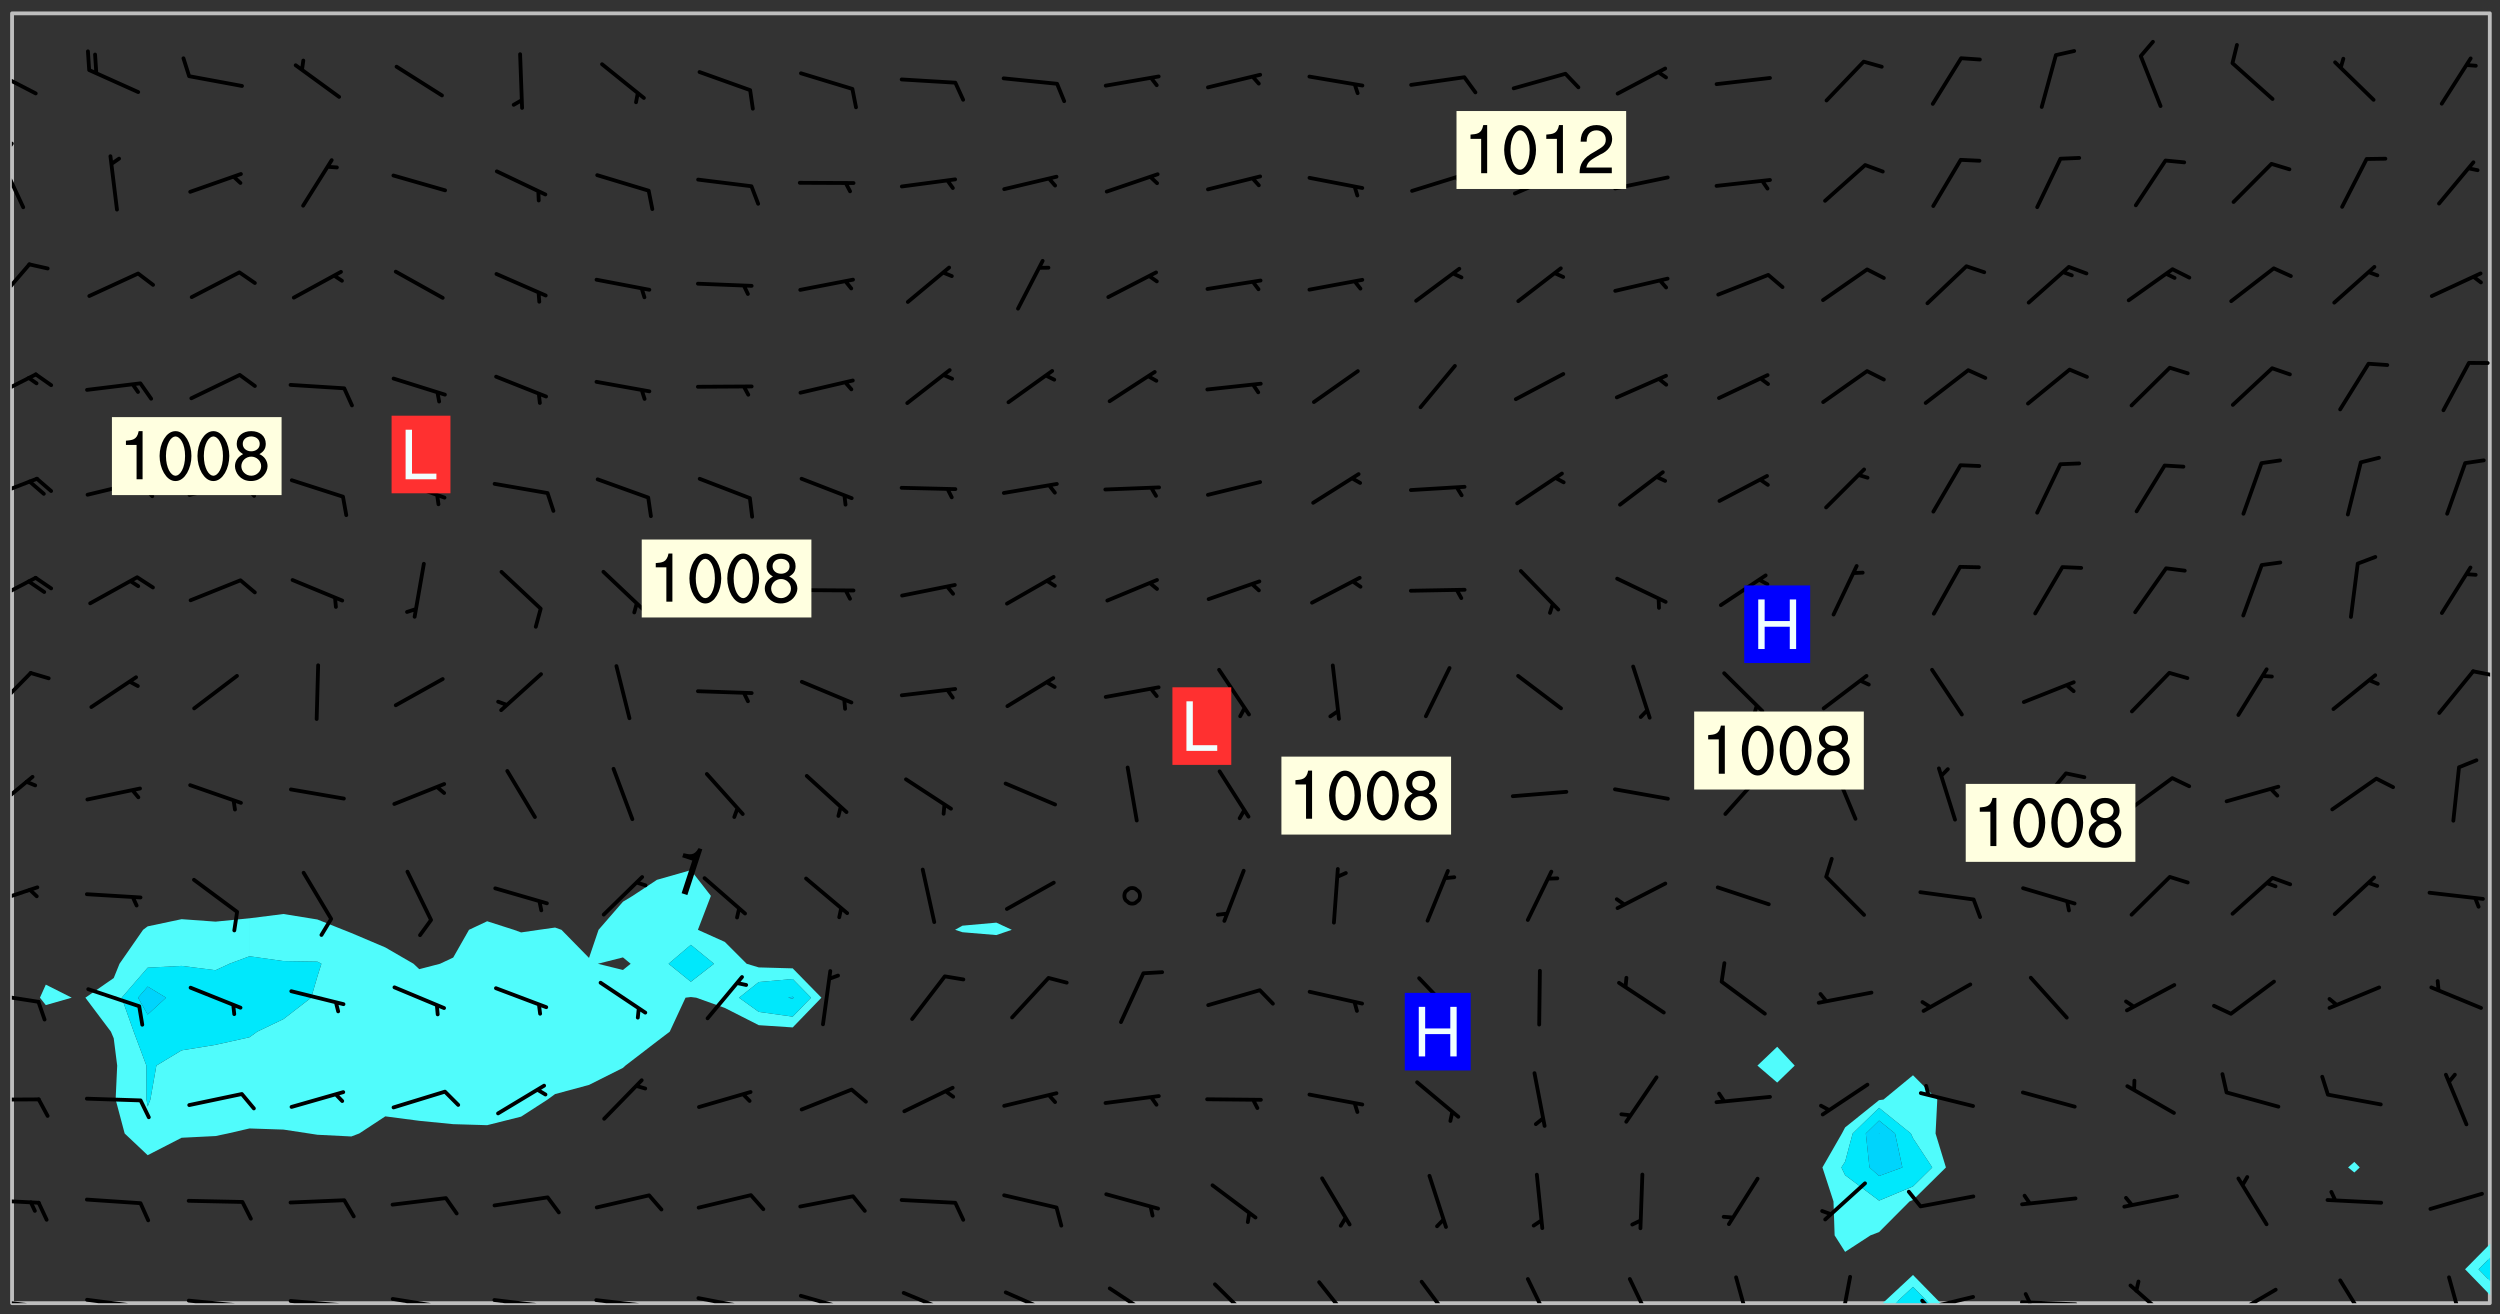 <svg xmlns="http://www.w3.org/2000/svg" role="img" xmlns:xlink="http://www.w3.org/1999/xlink" viewBox="142.45 309.95 326.84 171.84"><rect x="142.45" y="309.95" width="326.84" height="171.84" fill="#333333" stroke="none"/><defs><clipPath id="a"><path d="M144 311.672h1v168.656h-1zm0 0"/></clipPath><clipPath id="b"><path d="M144 311.672h324v168.656H144zm0 0"/></clipPath><clipPath id="c"><path d="M388 476h9v4.328h-9zm0 0"/></clipPath><clipPath id="d"><path d="M390 478h5v2.328h-5zm0 0"/></clipPath><clipPath id="e"><path d="M467 311.672h1V473h-1zm0 0"/></clipPath><clipPath id="f"><path d="M144 479h4v1.328h-4zm0 0"/></clipPath><clipPath id="g"><path d="M147 480h2v.328h-2zm0 0"/></clipPath><clipPath id="h"><path d="M146 480h2v.328h-2zm0 0"/></clipPath><clipPath id="i"><path d="M153 479h9v1.328h-9zm0 0"/></clipPath><clipPath id="j"><path d="M160 480h2v.328h-2zm0 0"/></clipPath><clipPath id="k"><path d="M159 480h2v.328h-2zm0 0"/></clipPath><clipPath id="l"><path d="M166 479h9v1.328h-9zm0 0"/></clipPath><clipPath id="m"><path d="M173 480h3v.328h-3zm0 0"/></clipPath><clipPath id="n"><path d="M172 480h2v.328h-2zm0 0"/></clipPath><clipPath id="o"><path d="M180 479h8v1.328h-8zm0 0"/></clipPath><clipPath id="p"><path d="M187 480h2v.328h-2zm0 0"/></clipPath><clipPath id="q"><path d="M193 479h8v1.328h-8zm0 0"/></clipPath><clipPath id="r"><path d="M200 480h2v.328h-2zm0 0"/></clipPath><clipPath id="s"><path d="M206 479h9v1.328h-9zm0 0"/></clipPath><clipPath id="t"><path d="M213 480h3v.328h-3zm0 0"/></clipPath><clipPath id="u"><path d="M220 479h8v1.328h-8zm0 0"/></clipPath><clipPath id="v"><path d="M227 480h2v.328h-2zm0 0"/></clipPath><clipPath id="w"><path d="M233 479h8v1.328h-8zm0 0"/></clipPath><clipPath id="x"><path d="M240 480h2v.328h-2zm0 0"/></clipPath><clipPath id="y"><path d="M246 479h9v1.328h-9zm0 0"/></clipPath><clipPath id="z"><path d="M260 478h8v2.328h-8zm0 0"/></clipPath><clipPath id="A"><path d="M273 478h8v2.328h-8zm0 0"/></clipPath><clipPath id="B"><path d="M287 478h7v2.328h-7zm0 0"/></clipPath><clipPath id="C"><path d="M301 477h6v3.328h-6zm0 0"/></clipPath><clipPath id="D"><path d="M314 477h6v3.328h-6zm0 0"/></clipPath><clipPath id="E"><path d="M328 477h5v3.328h-5zm0 0"/></clipPath><clipPath id="F"><path d="M341 476h5v4.328h-5zm0 0"/></clipPath><clipPath id="G"><path d="M355 476h4v4.328h-4zm0 0"/></clipPath><clipPath id="H"><path d="M369 476h3v4.328h-3zm0 0"/></clipPath><clipPath id="I"><path d="M382 476h3v4.328h-3zm0 0"/></clipPath><clipPath id="J"><path d="M393 479h8v1.328h-8zm0 0"/></clipPath><clipPath id="K"><path d="M393 479h2v1.328h-2zm0 0"/></clipPath><clipPath id="L"><path d="M406 479h9v1.328h-9zm0 0"/></clipPath><clipPath id="M"><path d="M407 478h2v2.328h-2zm0 0"/></clipPath><clipPath id="N"><path d="M420 477h7v3.328h-7zm0 0"/></clipPath><clipPath id="O"><path d="M433 478h8v2.328h-8zm0 0"/></clipPath><clipPath id="P"><path d="M433 480h3v.328h-3zm0 0"/></clipPath><clipPath id="Q"><path d="M448 477h5v3.328h-5zm0 0"/></clipPath><clipPath id="R"><path d="M462 476h3v4.328h-3zm0 0"/></clipPath><clipPath id="S"><path d="M144 466h4v2h-4zm0 0"/></clipPath><clipPath id="T"><path d="M144 453h4v1h-4zm0 0"/></clipPath><clipPath id="U"><path d="M144 439h4v3h-4zm0 0"/></clipPath><clipPath id="V"><path d="M144 425h4v4h-4zm0 0"/></clipPath><clipPath id="W"><path d="M144 411h3v6h-3zm0 0"/></clipPath><clipPath id="X"><path d="M144 397h3v7h-3zm0 0"/></clipPath><clipPath id="Y"><path d="M465 397h3v2h-3zm0 0"/></clipPath><clipPath id="Z"><path d="M144 385h4v5h-4zm0 0"/></clipPath><clipPath id="aa"><path d="M144 372h4v4h-4zm0 0"/></clipPath><clipPath id="ab"><path d="M144 358h4v5h-4zm0 0"/></clipPath><clipPath id="ac"><path d="M144 344h3v7h-3zm0 0"/></clipPath><clipPath id="ad"><path d="M144 330h2v8h-2zm0 0"/></clipPath><clipPath id="ae"><path d="M144 328h1v3h-1zm0 0"/></clipPath><clipPath id="af"><path d="M144 318h4v5h-4zm0 0"/></clipPath><g id="ag" clip-path="url(#clip1)"><path fill="#fff" fill-opacity="0" fill-rule="evenodd" d="M0 0h1000v1000H0zm0 0"/><path fill="#d3d3d3" fill-opacity="0" fill-rule="evenodd" d="M162.152 355.867l-.234.293.059.234.117.172.176.234.293.348.113.059.117-.172.059-.234.176-.176.465-.176h.699l.234.293.289.816.059.176.176.23.352.234.699.699.172.176.234.348.234.41.289.582.41.465.23.234.234.176.117.23.176.293.172 1.164v.234l.059.289.059.117.117.117.348.41.117.172.176.176.176.234.117.172.172.352.059.234.234.406.234-.059-.176.176-.059.93h-.582l-.234-.113-.348.113-.117.117-.059.293-.059.176-.117.172-.465.293-.059.234-.059.113v.645l.059.172v.41l.059.059v.406l.059.406.117.176.059.059.23.641-.059.293v.699l-.059.582v.234l-.059.23-.055.352v1.922l.055.117h.426l-.367.117-.023.352.891 1.168 1.742.539 1.34.359v.539l.09.809.535.715 1.52.27.891-.086.09 1.164.535.18 1.16-.18 2.055-.984 1.16-.363 1.879-.176 1.695-.18-.18.719-1.516.086-1.25.09-.805.27-1.074.809.27.719.535.898-.18.625-.266.809.266 1.078.625.898.805.18 1.25-.18-.266.723.098.504.055.293v.172l.059.293v.406l.176.117.352.117h.406l.293-.176.113-.117.059-.117.117-.23.059-.176.352-.465.23-.176.176-.059.176.059.059.176.117.988.055.469.059.172.117.234.176.059.816.059h.289l.117.234.059.406.059.352v1.105l.117.293.117.348.289.699.176.352.582.754.352.176.172.059.469.234.641.465.348.234.293.176.293.055.23.062.816.348.293.176.113.172.352.352.117.176.523.641v.289l.059.352v.348l.059.352.059.289.117.059.172.059h.176l.582.234.176.117.176.289.176.234.113.234.293.23.117.117v.41l.059.055.289.234.234.117.059.117.117.172.059.117.23.234.059.176.234.059.117.059-.117.113-.059.117v.117l-.117.293-.117.289v.582l.176.117.117.059.059.117.117.117.113.059.176.348.059.352.059.406v.176l-.059.176-.117.699v.172l.117.176.293.293h.406l.176.117.117.172.117.293v.234h-.527l-.23-.234h-.234l-.176.059-.059.699.059.348.117.176.176.41.117.23.289.469.176.055h.523l.234.059.758.641.059.293v.234l.059.059.23.348v.352l-.117.172v.293l.293.289.293.176.172.059.293.176.293.117.582.406.289.234.293.176.219.16.016.012.23.176.641.523.176.234.117.176.176.176.113.172v.641l.117.176.469.117.582.117.234.059.23.113.293.117.113.059.586.352.289.172.176.062.176.055.176.059.699.352.289.176.234.055.289.176.234.117.641.406.293.117.172.059.234.059.41.059.23.059.234.117.059.172-.41.176.469.059.059.293.113.234.176.055.234.059.176.059.406.117.641.234.117.172.059.234v.176l-.059.117-.059.406.234.234.117.059.348.117.641.23.176.117.289.117.176.176.234.465.582 1.105.176.176.348.176.176.117.352.117 1.047.523.234.059.465.113.293.059.465.176.758.582.234.234.348.465.176.176.289.234.816.699.293.176.289.289.293.176.293.289.695.641.176.176.293.234.289.234.469.289.641.582.348.234.234.293.348.348.352.465.934.992.348.406.117.176.234.059.113.117.645.176.23.113.234.059.293.176.23.117.934.699.406.406.234.176.406.176.234.117.816.348.348.234.234.117.293.289.23.117.758.352.352.172.23.059.293.117.234.059.871.176h.816l.469.23.172.059.875.699.465.117.293.059.176.059.23.059.469.059.348.059.352.059.406.059h.293l.172.059v.23l.176.176h.293l.348.059.352.059.699.117h.641l.465-.234.293-.176.172-.117.41-.172.289-.176.934-.465.469-.293.523-.293.465-.172.465-.176 1.051-.465.289-.117.41-.117.289-.117.527-.176 1.516-.699.582-.348.289-.059.293-.059.348-.117.875-.23.352-.117h.113l.234-.059.875-.234.234-.059h.812l.352-.059.816-.117.172-.059.352-.055.293-.059.23-.059.816-.176.176-.059h.348l.234-.059.465-.117.758-.172.234-.059h.348l.41-.117.289-.059 1.285-.059h.289l.41-.059.23-.059h.176l.875-.117h.406l.41-.117h.348l.352-.113.871-.059h1.75l1.047.289.41.117.289.117.352.117.289.117 1.051.172.289.059h.293l.293.059.172.059.41.059.172.059.117.059h.117l.117.059.352.059h.113l.41.066 1.922.395 1.926.395 1.52.449 1.695.719 2.145.805 1.605-.719 1.43-.805 1.16-1.078 1.25-.449 3.035-.719 1.875-.359 2.145-1.348 2.234-1.254 2.5-1.258 1.695-.449 1.785-.18 1.16-.27.625.539 1.34-.27.715-.988.984-1.344.445-.18.805-.359 1.875-.539 1.785-.449 1.25-.27 1.16-.09 1.699-.09 1.961-.27 1.25-.09h.539l.625-.09h.891l2.145-.18 2.41-.18 2.59-.09 1.695.18 1.609.09 1.43.359 1.16.719 1.875.988 1.16 1.527.266.715.629.09.355.898.535.539.535 1.527 1.074.359h.535l-.805.535.09 1.707.715 2.695.891.805.895.988.715 1.258 1.785.539 1.52-.18.355 1.344 1.609-.805.98-.539.27.27.316-.215.219-.145.801.449.449-.359h.355l.535-.27.539-.719.535-.27.625-.988 1.16.449.84.371 1.395.617 1.695-.18h1.605l1.785.09.18-1.707.535-1.344.805.27.492.848.402.406-.09.539v.359l.715.449.711-.27h1.43l.359.988.445 1.258.715 1.344 1.25.629 1.695.629.715-.18.18-.539.98-.09.449.359.086 1.258-.266.629-.535.18v.539l.715.984.266.539.984.988.801 1.078-.266.359-.09.898-.625 2.332-.355 2.066-.09 1.793-.18.719-.09.539v1.438l-.98 1.883-.359 1.707-.535.898-.805 1.168-.266.539 2.055 1.254.086.359-.355.539-.09-.18v.809l.09 1.438-.445.715-1.074.094-.266.715.535.898.805.719 1.16.809 1.34.27.445.359-.355.449-1.789-.09-1.25-.449-.715-.719-.625-.09-.176 3.59-.188 1.309h89.359V311.703h-55.27v49.082l.762.125 3.289.543 2.023 2.836v2.754l2.352.332 2.348.332h4.051l-1.379 4.16-2.023.707-2.023.703-.543.344-2.594 1.617-.188.117-2.023-2.078-.73-2.742-2.672-2.078-1.375-3.5-.066-.082-1.957-2.672 2.75-1.418v-49.082H294.422v91.414l.117.031.133.012.074.074.105.047.09.059.086.059.09.059.297.297.059.09.031.117.027.117.016.137-.031.117-.059.09-.059.086-.043.105-.047.102-.027.121v.145l.176.27.148.148.074.086.074.074.043.105.062.09.059.086.043.105.059.09.047.102.043.105.059.086.117.18.074.074.062.086.059.09.043.105.059.09.059.086.062.09.059.09.043.102.117.18.074.074.059.086.074.074.09.059.105.047h.148l.133-.016.133.016.102-.047.074-.074.047-.102-.016-.133v-.148l-.047-.105-.027-.117-.047-.102-.027-.121-.043-.102-.062-.09-.043-.102-.043-.105-.031-.117-.016-.133-.012-.137.086-.059.059-.086.121-.031.043.105.016.133v.117l.059.102.059.09.09.059.148.148.059.09.043.105-.012.102.086.059.105.047.086.059.09.059.074.074-.117.027-.105.047-.086.059-.074.074-.059.09-.062.086-.027.121-.047.102-.043.105-.031.117-.012.133-.016.133v.148l.027.117.047.105.043.102.059.09.074.074.09.059.074.074.09.059.059.09.043.105.047.102.117.031.133.016h.148l.117-.031.105.043.043.105.047.102.027.121L299.5 410l.027.117.031.121.027.117.105.043.102.047.133-.016.148.148.062.086.074.074.07.074.09.062.105.043.102.043.117.031.137.016.117-.031.074-.074.027-.117-.012-.133-.031-.121-.027-.117.043-.105h.117l.09.062.117.027h.148l.133.016h.148l.133.016.133-.016h.148l.133-.016.133-.012.137.012.117-.027.133-.016.191-.059-.059.176-.016.133-.027.121-.016.133-.059.086-.133.016-.105.047-.105.043-.117.031-.117.027-.266.031h-.148l-.133.016-.074.074.059.086.148.148.117.18.074.07.09.062.09.059.086.059.09.059.102.043.105.062.105.043.086.059.105.047.102.043.18.117.059.09-.043.102-.047.105.016.133.223.223.059.09.043.102.031.121.043.102.016.133.031.117.012.137.031.117.148.148.102.043.105.043.117.031.133.016.137.016h.117l.117-.031.09-.059.043-.105.047-.102.043-.105.031-.117.012-.133v-.148l-.012-.133-.016-.133-.031-.117-.043-.105-.047-.105-.043-.102-.043-.105-.016-.133.016-.133.027-.117.031-.117.027-.121.047-.102.09-.059.086-.062.074-.074.09-.059.223-.223.059-.086.074-.074.117-.18.059-.086v-.148l-.074-.074-.102-.047-.105-.043-.102-.043-.059-.09-.047-.105-.027-.117.09-.059.117-.031.102-.043.18-.117.148-.148.012-.133-.012-.105-.09-.059-.133.016h-.148l-.133.016-.133-.016-.121-.031-.086-.059-.074-.074-.059-.09-.062-.086-.117-.18-.059-.086.031-.121.086-.059.121-.031.059-.086v-.121l-.031-.117-.059-.09-.059-.086-.047-.105-.027-.117-.016-.133.059-.09.074-.074.09-.059.117-.18.074-.074.059-.086.148-.148.121-.031.133-.016.133.016.074.074.043.105.016.133-.031.117-.117.031-.133.012-.148.148-.043.105-.047.102-.027.121-.031.117v.148l.031.117.043.105.059.09.074.07.074.074.117.031.121.027.117-.027.133-.016h.117l.09.059.074.074.047.105.059.086.102.047.133.016.105.043.086.059-.012.105-.074.074-.18.117-.059.09-.09.059-.07.074-.074.074-.062.09-.027.117-.016.133.016.133-.016.133v.148l.016.133.027.117.031.121.074.074.09.059.086.059.09.059.117.031v.086l-.102.047-.09.059-.266.031-.117.027h-.148l-.105.043-.102.047-.059.09-.062.234-.012.133-.031.121-.016.133v.293l-.012.133.012.137.016.133.133.016.133.012.121.031.086.059.074.074.047.105.043.102.016.133v.445l-.016.133v.445l.031.266.027.117.016.133.031.117.086.211.031.266v.148l-.031.117-.027.117-.031.121-.027.117-.031.117-.031.121-.012.133-.016.133.09.059.117-.031.102.016.047.105-.031.266v.441l-.043.105-.047.105-.043.102-.043.105-.059.086-.031.121-.043.117-.031.117-.016.133.016.133.059.09.105.047.086.059.059.086-.012.137-.031.117-.043.102v.445l-.016.133v.148l-.031.117-.043.105-.027.117-.047.105-.043.102-.031.121-.027.117-.031.133-.031.117-.027.117-.043.105-.031.117-.031.121-.012.133-.016.133v.297l.027.117v.148l.047.398.027.117.059.09.121.031h.148l.133-.016.059.09v.117l-.059.09-.09.059-.102.043-.105.047-.09.059-.086.059-.137.016-.117-.031-.133-.016-.102.047-.062.086-.012.137-.016.133-.031.117-.027.117-.016.133-.031.121v.297l.016.133.031.117v.148l.012.133v.148l-.027.117-.047.102-.027.121-.031.117-.059.09-.074.074-.102.043-.105.047-.117.027-.121.031-.102-.047.059-.086.105-.047.027-.117.031-.117.027-.121.031-.117v-.148l.016-.133-.031-.117-.043-.105-.105.016-.074.074-.102.043-.09.062-.074.074-.043.102-.016.133-.031.117L304.25 426l-.031.117-.027.117-.031.121-.027.117-.031.117-.043.105-.09.059h-.09l-.117-.031-.031-.086.016-.137-.031-.117v-.148l-.012-.133v-.148l-.062-.234-.027-.121-.043-.102-.047-.105-.059-.086-.059-.09-.043-.105-.062-.086-.148-.148-.07-.074-.105-.047-.105-.043-.102-.043-.297-.297-.09-.074-.086-.059-.105-.043-.09-.062-.086-.059-.105-.043-.09-.059-.086-.062-.074-.07-.105-.047-.086-.059-.105-.043-.09-.062-.102-.043-.105-.043-.086-.059-.105-.047-.105-.043-.102-.047-.09-.059-.102-.043-.105-.043-.09-.062-.117-.027-.133-.016-.133.016H299.75l-.133.016-.117-.031-.09-.059-.074-.074-.09-.059-.102-.047h-.148l-.121-.027-.102-.043-.074-.074-.117-.18-.09-.059-.102-.043-.09-.062-.105-.043-.09-.059-.086-.059-.105-.047-.059-.086-.059-.09-.043-.105-.047-.102-.074-.074-.086-.059-.074-.074-.09-.059-.223-.223-.043-.105-.031-.266.105-.043h.145l.105.043.074.074.09.059.086.059.105.047.09.059.148.148.07.074.148.148.062.086.074.074.086.059.074.074.09.062.09.059.086.059.27.176.102.047.105.043.102.043.047-.074.059-.086.074-.074.07-.074.105.043.074.074.059.09.043.102.047.105.043.105.121.027.117-.027.074-.09.043-.105.059-.09.074-.074.105-.043.117-.027.133.012.09.059.148.148.059.09.043.105.047.102.043.105.043.102.105.047.105.043.133.016.086-.059.059-.09.074-.074.105-.043.117.027.105.047.102.043.105.043.102.047.18.117v.117l-.016.133.016.133.016.137.059.086.102.047.121.027.117.031h.148l.117-.031.059-.09.18-.117.059-.09.074-.074.059-.086.117-.18.18-.117.117.031.09.059.043.074-.016.133v.117l.09.059h.148l.133-.016.133-.012.266-.031.105-.043.117-.031.121-.027.074-.074.07-.074.062-.09-.016-.105-.047-.102-.102-.043-.105-.016-.117.027-.266.031h-.148l-.074-.074-.09-.059-.117-.031-.117-.027-.133-.016h-.148l-.133.016h-.297l-.105-.047-.148-.148-.043-.102-.059-.09.223-.223.086-.059.105-.043.117-.031.133-.016.133.016.137.016.102.043.133-.012.09-.062.102-.043.062-.09-.047-.102-.09-.059-.117-.031-.102-.043-.059-.09-.062-.09v-.117l.016-.133.105-.047.074-.07v-.121l-.09-.059-.031-.117.09-.059.074-.074.043-.105.059-.09.047-.102.016-.133v-.148l-.047-.105-.043-.102-.09-.059-.133-.016-.102-.043-.137-.016-.117-.031h-.445l-.133-.016-.133-.012-.133-.016-.117-.031h-.148l-.133-.016-.133-.012-.266-.031-.121-.043-.086-.059-.074-.074v-.148l.012-.133.105-.047.102-.043.133-.016h.152l.133-.016h.293l.121.031.102.043.09.059.234.062.121-.047.09-.059.102-.043.133-.016.105.043.102.047.133.012.121-.027h.145l.121-.031.117-.027.105-.047.074-.074.086-.059.148-.148.059-.086.047-.105.027-.117.016-.105-.102-.043-.09-.059-.117-.031-.105-.043-.09-.062-.074-.086-.074-.074-.102-.043-.105-.047-.102-.043-.059-.09-.047-.102-.086-.211-.062-.086-.059-.09-.074-.074-.086-.059h-.27l-.117.031-.09.059-.102.043-.133.016-.105-.016-.027-.117-.062-.09-.117-.031-.102-.043-.148-.148-.031-.117-.016-.105.074-.074.18-.117.117-.027.117-.031.137.016.102.043.105.043.102.047.105.043.117.031.133.016.117.027.133.016.105-.016.09-.059-.074-.074-.105-.043-.074-.074-.074-.09-.148-.148-.086-.059-.09-.059-.074-.074-.09-.059-.102-.047-.121-.027-.102-.047-.105-.043-.117-.031-.102-.043-.121-.031h-.148l-.117.031-.105.043-.086.062-.18.117-.086.059-.09.059-.105.047-.086.059-.105.043-.102.043-.105.047-.074.074-.059.09-.059.086-.047.105-.059.086-.074.074-.133-.012-.117-.031h-.117l-.074.074-.09.059-.074.074-.09.059-.086.059-.105.047-.102.043-.137.016-.102-.043-.148-.148-.105-.047h-.086l-.105.047-.102.043-.121.031-.117-.031-.074-.074v-.117l.031-.121.074-.07.059-.09.074-.074.117-.031.105-.043h.293l.133-.016.137-.016.102-.043.09-.059.102-.047.09-.059.133-.012.09.059.133.012.09-.059.086-.059.105-.043.09-.059.086-.062.09-.059.148-.148.059-.086.059-.09.105-.043.133-.016.117.027.121.031.059-.059.059-.09.031-.266.027-.117.105.012.133.016.102-.043.09-.059.059-.09.074-.074.059-.09.047-.102.012-.133-.012-.133-.047-.105-.148-.148-.059-.09-.059-.086-.043-.105v-.445l.016-.133v-.148l.012-.133-.059-.059-.09.059-.102-.043-.18-.117-.086-.059-.062-.09-.059-.09-.074-.074-.086-.059-.121.031-.102.012-.105.047-.086.059-.105.043-.148.148-.09.059-.086.059-.09.062-.105.043-.133.016v-.121l.105-.043.117-.031.074-.07.043-.105v-.148l-.027-.117-.148-.148-.133-.016h-.148l-.117.031-.105.043-.102.043-.09.062-.117.027-.074-.074.012-.133-.043-.102-.043-.105-.09-.059-.117.027-.121.031-.117.031-.102.043-.121.031-.102.043-.105.043-.09.059-.102.016v-.117l.016-.133-.059-.09-.074.043-.148.148-.059.09-.074.074-.047.105-.043.102-.074.074-.059.09-.074.074-.059.086-.074.074-.09.062-.074.07-.074.074-.102.016-.133.016-.105-.043v-.121l.148-.148.043-.102.059-.09.047-.102.043-.105.059-.09.031-.117.043-.102.031-.121.027-.117.047-.105.043-.102.043-.105.074-.07.09-.062.09-.059.102-.043h.297l.266-.031.105-.043-.074-.074-.117-.031-.105-.043-.09-.059-.102-.047-.09-.059-.102-.043-.105-.043-.09-.062-.086-.059-.105-.043-.102-.043-.121-.031-.117-.031-.102-.043L297.5 410.25l-.102-.043-.09-.059-.043-.105-.016-.133.102-.043.133-.016.137.016.133-.016.102-.043.059-.09.016-.105-.09-.059-.074-.074-.102-.043-.09-.059-.148-.148-.043-.105-.016-.133v-.293l-.059-.09-.09-.059-.074-.074-.043-.105-.031-.117-.059-.09-.074-.074-.117-.027-.074-.074-.09-.059-.09-.062-.086-.059-.074-.074-.059-.086-.047-.105-.086-.059-.148-.148-.195-.059-.133.016-.102.043-.074.074-.047.102-.043.105-.059.09-.059.086-.297.297-.09.059h-.086l-.062-.086-.043-.105.031-.117.059-.09.027-.117-.012-.133-.09-.062-.105.047-.117.027-.117.031-.27.176-.102.047-.117.027-.105.047-.09.059-.102.043-.059-.086-.047-.105.016-.133.047-.105.07-.074.074-.07.059-.09v-.148l-.043-.105h-.238l-.102.047-.031.117-.027.117-.031.121-.074.043-.133.016-.074-.047-.043-.102-.043-.105-.047-.102-.043-.105-.121.031-.102.043-.133.016-.117.031-.105.043-.09.059-.102.047-.121.027-.133.016-.102-.043-.059-.09-.047-.105-.043-.102-.043-.105v-.117l.059-.09.086-.059.18-.117.102-.047.105-.043.105-.059.102-.043.09-.062.102-.043.105-.059.102-.047.09-.059.105-.043.102-.043.09-.062.102-.043.137-.016.117.031.102.043.121.031.102.043.105.047.102.043.105.043.102.047.105.043.102.043.105.047.086.059.105.043.117.031.105.043.102.047.09.059.105.043.102.043.105.047.117.027.102.047.121.027h.148l.086-.059.016-.102.059-.09-.027-.117-.074-.074-.117-.18-.074-.074-.09-.074-.18-.117-.086-.059-.105-.043-.102-.047-.27-.176-.059-.09-.074-.074-.059-.09-.043-.102-.031-.117-.016-.137v-.562l-.012-.133-.016-.133-.031-.117-.016-.133-.012-.133-.031-.121-.223-.223-.059-.086-.016-.105.031-.117.133-.016v-91.414H172.992v1.453l-.059.234-.352 1.051-.172.523-.117.348-.176.41-.117.172-.234.293-.23.059h-.352l-.117.059-.23.406v.293l.117.176.23.23.117.234.641.758.293.465.176.234.23.352.234.348.641.816.176.465.172.41.117.695.176.469.117 1.398.059.465v.875l.117 1.047v4.781l-.059.465-.352 1.281-.176.523-.113.41-.352.93L172.934 336l-.234.582-.117.176-.172.348-.176.406-.352.816-.059.293-.113.293-.117.289-.059.176-.117.875-.059.406-.059.117-.059.176-.059.172-.23.527-.117.172v.234l-.117.234-.059.172-.176.586v.289l-.059.176v.293l-.059.113-.059.527v.172l-.055.234v2.621l-.176.816-.117.176-.176.234-.117.172-.113.234-.586.934-.23.289-.293.465-.176.234-.289.352-.352.699-.113.23-.176.41-.176.23-.406.527-.816.699-.293.172-.289.234-.176.117-.176.176-.523.406-.527.176-.172.176-.234.055-.641.176h-.758m12.211 31.023l-1.074.449.359.895 1.25-.715.445-.539-.98-.09"/><path fill="#d3d3d3" fill-opacity="0" fill-rule="evenodd" d="M201.508 416.598h-.895l.449.629.98.359.805-.09.445-.988-.176.09-.715-.355-.895.355m154.621 59.07l-.059-.523v-.293l.113-.293.059-.23.469-.469h.113l.117-.113.117-.059h.176l.234-.059h.348l.234.059.117.059.23.172.059.176.117.582v.293l-.117.176-.172.289-.176.176-.527.523-.23.234-.117.059h-.176l-.117-.059-.406-.293-.176-.117-.117-.059-.059-.113-.055-.117m6.641-10.957l-.059-.172v-1.109l.059-.172.176-.059.172-.059h.176l.234-.059.117.059.059.699-.059.172-.117.176-.117.059-.234.523-.113.059h-.234l-.059-.117m9.613-14.391l-.117-.176v-.699l.293-.875.117-.172.176-.352.113-.23.117-.293.352-.758.117-.23.172-.234h.176l.117-.059h.641l.117.059.234.234.172.113.352.293.117.117.113.176v.113l.117.059.117.117v.699l-.059.176v.23l-.059.176-.348 1.051-.117.23-.117.234-.117.059-.23.234-.641.289h-.875l-.41-.117-.641-.465"/><path fill="none" stroke="#bebebe" stroke-linecap="round" stroke-linejoin="round" stroke-miterlimit="10" stroke-width=".5" d="M467.957 311.695H144.027v168.625h323.93v-168.625"/><g clip-path="url(#a)"><path fill="#fff" fill-opacity="0" fill-rule="evenodd" d="M144 475.891v4.438h.004H144V311.672h.004H144v164.219"/></g><g clip-path="url(#b)"><path fill="#fff" fill-opacity="0" fill-rule="evenodd" d="M144.004 480.328V311.672h4.434v127.004l-.766 1.707.766.969 3.391-.969-3.391-1.707v-127.004h84.328v112.035l-4.438 1.266-3.172 2.098-1.266.762-3.191 3.676-1.246 3.672-3.602-3.672-.836-.297-2.113.297-2.328.34-.934-.34-3.504-1.121-2.375 1.121-2.062 3.625-1.723.812-2.715.707-.75-.707-3.691-2.137-4.438-1.883-1.051-.418-3.387-1.348-4.438-.719-4.441.562-4.438.438-4.438-.324-4.438.941-.598.449-3.082 4.438-.758 1.871-3.707 2.566 3.336 4.438.371.871.453 3.57-.203 4.438 1.18 4.438 3.008 2.84 4.438-2.281 4.438-.223 1.602-.336 2.836-.656 4.441.148 3.348.508 1.09.168 4.438.223 1.031-.391 3.406-2.238 4.441.582 4.438.438 4.438.133 4.438-1.117 3.461-2.234.98-.715 4.438-1.199 4.438-2.227.32-.297 4.117-3.16 1.68-1.281 2.062-4.438.695-.086.703.086 3.738 1.34 4.438 2.254 4.438.293 3.754-3.887-3.754-3.836-4.438-.125-1.582-.477-2.855-2.855-3.52-1.582 1.699-4.438-2.621-3.363V311.672h39.945V430.57l-4.438.398-.961.539.961.316 4.438.371 2.016-.688-2.016-.938V311.672h102.082v135.125l-2.586 2.465 2.586 2.219 2.289-2.219-2.289-2.465v-135.125h17.754v138.848l-3.863 3.18-.574.078-4.438 3.566-.418.793-2.547 4.438 1.445 4.441.148 4.438 1.371 2.156 3.312-2.156 1.125-.43 3.988-4.008.449-.191 4.305-4.25-1.355-4.438.227-4.438-3.176-3.18V311.672h57.699v150.176l-.816.727.816.664.711-.664-.711-.727V311.672h17.75v160.906l-3.273 3.312 3.273 3.371v1.066h-71.836l-3.613-3.695-3.965 3.695H144.004"/></g><path fill="#50fcfc" fill-rule="evenodd" d="M148.438 441.352l-.766-.969.766-1.707 3.391 1.707-3.391.969m8.508 3.469l-3.336-4.438 3.707-2.566.758-1.871 3.082-4.438.598-.449 4.438-.941 4.438.324 4.438-.438v4.965l-2.621.977-1.816.848-4.438-.566-4.438.234-3.395 3.922 1.57 4.438 1.656 4.441.02 4.438.148.914.355-.914.785-4.438 3.297-1.992 4.438-.723 4.438-.988 1.02-.738 3.422-1.637 3.625-2.801.812-2.777.523-1.66-.523-.273-4.438-.074-4.441-.629v-4.965l4.441-.562 4.438.719 3.387 1.348 1.051.418 4.438 1.883 3.691 2.137.75.707 2.715-.707 1.723-.812 2.062-3.625 2.375-1.121 3.504 1.121.934.34 2.328-.34 2.113-.297.836.297 3.602 3.672 1.246-3.672 3.191-3.676v7.281l-3.281.832 3.281.812 1.008-.812-1.008-.832v-7.281l1.266-.762 3.172-2.098 4.438-1.266v9.762l-2.91 2.477 2.91 2.355 3.027-2.355-3.027-2.477v-9.762l2.621 3.363-1.699 4.438 3.52 1.582 2.855 2.855 1.582.477 4.438.125v1.391l-4.438.398-2.582 2.047 2.582 1.855 4.438.621 2.395-2.477-2.395-2.445v-1.391l3.754 3.836-3.754 3.887-4.438-.293-4.438-2.254-3.738-1.34-.703-.086-.695.086-2.062 4.438-1.68 1.281-4.117 3.16-.32.297-4.438 2.227-4.438 1.199-.98.715-3.461 2.234-4.438 1.117-4.438-.133-4.438-.438-4.441-.582-3.406 2.238-1.031.391-4.438-.223-1.09-.168-3.348-.508-4.441-.148-2.836.656-1.602.336-4.438.223-4.438 2.281-3.008-2.84-1.18-4.438.203-4.438-.453-3.57-.371-.871"/><path fill="#00e8fc" fill-rule="evenodd" d="M159.93 444.82l-1.57-4.438 3.395-3.922v2.469l-1.258 1.453 1.258 2.207 2.406-2.207-2.406-1.453v-2.469l4.438-.234 4.438.566 1.816-.848 2.621-.977 4.441.629 4.438.074.523.273-.523 1.66-.812 2.777-3.625 2.801-3.422 1.637-1.02.738-4.438.988-4.438.723-3.297 1.992-.785 4.438-.355.914-.148-.914-.02-4.438-1.656-4.441"/><path fill="#00d4fc" fill-rule="evenodd" d="M161.754 442.59l-1.258-2.207 1.258-1.453 2.406 1.453-2.406 2.207"/><path fill="#fff" fill-opacity="0" fill-rule="evenodd" d="M223.891 435.113l-3.281.832 3.281.812 1.008-.812-1.008-.832"/><path fill="#00e8fc" fill-rule="evenodd" d="M232.766 438.301l-2.91-2.355 2.91-2.477 3.027 2.477-3.027 2.355m8.879 3.938l-2.582-1.855 2.582-2.047 4.438-.398v2.316l-.594.129.594.133.125-.133-.125-.129v-2.316l2.395 2.445-2.395 2.477-4.438-.621"/><path fill="#00d4fc" fill-rule="evenodd" d="M246.082 440.516l-.594-.133.594-.129.125.129-.125.133"/><path fill="#50fcfc" fill-rule="evenodd" d="M268.273 431.824l-.961-.316.961-.539 4.438-.398 2.016.938-2.016.688-4.438-.371m106.52 19.656l-2.586-2.219 2.586-2.465 2.289 2.465-2.289 2.219m7.359 15.535l-1.445-4.441 2.547-4.438.418-.793 4.438-3.566v1.004l-3.449 3.355-.988 3.684-.488.754.488 1.012 4.438 3.324 4.438-1.855 2.516-2.48-2.516-3.828-.273-.609-4.164-3.355v-1.004l.574-.078 3.863-3.18 3.176 3.18-.227 4.438 1.355 4.438-4.305 4.25-.449.191-3.988 4.008-1.125.43-3.312 2.156-1.371-2.156-.148-4.438"/><path fill="#00e8fc" fill-rule="evenodd" d="M383.672 463.586l-.488-1.012.488-.754.988-3.684 3.449-3.355v1.668l-1.73 1.688.477 4.438 1.254 1.117 3.051-1.117-.961-4.438-2.09-1.688v-1.668l4.164 3.355.273.609 2.516 3.828-2.516 2.48-4.438 1.855-4.438-3.324"/><path fill="#00d4fc" fill-rule="evenodd" d="M386.855 462.574l-.477-4.438 1.73-1.688v1.672l-.016.016.016.062.02-.062-.02-.016v-1.672l2.09 1.688.961 4.438-3.051 1.117-1.254-1.117"/><path fill="#00c4fc" fill-rule="evenodd" d="M388.109 458.199l-.016-.062.016-.016.02.016-.02.062"/><g clip-path="url(#c)"><path fill="#50fcfc" fill-rule="evenodd" d="M388.582 480.328H390.25l2.297-2.141 2.094 2.141h1.52l-3.613-3.695-3.965 3.695"/></g><g clip-path="url(#d)"><path fill="#00e8fc" fill-rule="evenodd" d="M390.25 480.328l2.297-2.141 2.094 2.141H390.25"/></g><path fill="#50fcfc" fill-rule="evenodd" d="M450.246 463.238l-.816-.664.816-.727.711.727-.711.664m17.75 16.023l-3.273-3.371 3.273-3.312v1.785l-1.508 1.527 1.508 1.555v1.816"/><path fill="#00e8fc" fill-rule="evenodd" d="M467.996 477.445l-1.508-1.555 1.508-1.527v3.082"/><path fill="#50fcfc" fill-rule="evenodd" d="M467.996 477.445v1.816H468v-1.812l-.004-.004"/><path fill="#00e8fc" fill-rule="evenodd" d="M467.996 474.363v3.082l.004.004v-3.09l-.004.004"/><path fill="#50fcfc" fill-rule="evenodd" d="M467.996 472.578v1.785l.004-.004v-1.785l-.004.004"/><g clip-path="url(#e)"><path fill="#fff" fill-opacity="0" fill-rule="evenodd" d="M467.996 311.672H468v160.902-160.902h-.004"/></g><path fill="#fff" fill-opacity="0" fill-rule="evenodd" d="M227.93 427.465l5.555 1.816 3.094-9.469-5.555-1.816-3.094 9.469"/><path fill-rule="evenodd" d="M233.781 420.828l.484.156-1.953 5.984-.75-.246 1.395-4.266-1.32-.434.172-.527.555.113.254.027.246-.016.238-.07.23-.145.227-.238.223-.34"/><g clip-path="url(#f)"><path fill="none" stroke="#000" stroke-linecap="round" stroke-linejoin="round" stroke-miterlimit="10" stroke-width=".5" d="M147.488 480.762l-6.977-.867"/></g><g clip-path="url(#g)"><path fill="none" stroke="#000" stroke-linecap="round" stroke-linejoin="round" stroke-miterlimit="10" stroke-width=".5" d="M147.488 480.762l.875 2.293"/></g><g clip-path="url(#h)"><path fill="none" stroke="#000" stroke-linecap="round" stroke-linejoin="round" stroke-miterlimit="10" stroke-width=".5" d="M146.473 480.637l.438 1.145"/></g><g clip-path="url(#i)"><path fill="none" stroke="#000" stroke-linecap="round" stroke-linejoin="round" stroke-miterlimit="10" stroke-width=".5" d="M160.801 480.781l-6.969-.902"/></g><g clip-path="url(#j)"><path fill="none" stroke="#000" stroke-linecap="round" stroke-linejoin="round" stroke-miterlimit="10" stroke-width=".5" d="M160.801 480.781l.863 2.293"/></g><g clip-path="url(#k)"><path fill="none" stroke="#000" stroke-linecap="round" stroke-linejoin="round" stroke-miterlimit="10" stroke-width=".5" d="M159.785 480.648l.434 1.148"/></g><g clip-path="url(#l)"><path fill="none" stroke="#000" stroke-linecap="round" stroke-linejoin="round" stroke-miterlimit="10" stroke-width=".5" d="M174.129 480.668l-6.996-.68"/></g><g clip-path="url(#m)"><path fill="none" stroke="#000" stroke-linecap="round" stroke-linejoin="round" stroke-miterlimit="10" stroke-width=".5" d="M174.129 480.668l.934 2.27"/></g><g clip-path="url(#n)"><path fill="none" stroke="#000" stroke-linecap="round" stroke-linejoin="round" stroke-miterlimit="10" stroke-width=".5" d="M173.109 480.57l.469 1.133"/></g><g clip-path="url(#o)"><path fill="none" stroke="#000" stroke-linecap="round" stroke-linejoin="round" stroke-miterlimit="10" stroke-width=".5" d="M187.445 480.625l-7-.594"/></g><g clip-path="url(#p)"><path fill="none" stroke="#000" stroke-linecap="round" stroke-linejoin="round" stroke-miterlimit="10" stroke-width=".5" d="M187.445 480.625l.965 2.258"/></g><g clip-path="url(#q)"><path fill="none" stroke="#000" stroke-linecap="round" stroke-linejoin="round" stroke-miterlimit="10" stroke-width=".5" d="M200.73 480.887l-6.938-1.117"/></g><g clip-path="url(#r)"><path fill="none" stroke="#000" stroke-linecap="round" stroke-linejoin="round" stroke-miterlimit="10" stroke-width=".5" d="M200.73 480.887l.793 2.32"/></g><g clip-path="url(#s)"><path fill="none" stroke="#000" stroke-linecap="round" stroke-linejoin="round" stroke-miterlimit="10" stroke-width=".5" d="M214.062 480.75l-6.977-.84"/></g><g clip-path="url(#t)"><path fill="none" stroke="#000" stroke-linecap="round" stroke-linejoin="round" stroke-miterlimit="10" stroke-width=".5" d="M214.062 480.75l.887 2.285"/></g><g clip-path="url(#u)"><path fill="none" stroke="#000" stroke-linecap="round" stroke-linejoin="round" stroke-miterlimit="10" stroke-width=".5" d="M227.379 480.734l-6.977-.812"/></g><g clip-path="url(#v)"><path fill="none" stroke="#000" stroke-linecap="round" stroke-linejoin="round" stroke-miterlimit="10" stroke-width=".5" d="M227.379 480.734l.895 2.285"/></g><g clip-path="url(#w)"><path fill="none" stroke="#000" stroke-linecap="round" stroke-linejoin="round" stroke-miterlimit="10" stroke-width=".5" d="M240.656 480.996l-6.898-1.336"/></g><g clip-path="url(#x)"><path fill="none" stroke="#000" stroke-linecap="round" stroke-linejoin="round" stroke-miterlimit="10" stroke-width=".5" d="M240.656 480.996l.719 2.348"/></g><g clip-path="url(#y)"><path fill="none" stroke="#000" stroke-linecap="round" stroke-linejoin="round" stroke-miterlimit="10" stroke-width=".5" d="M253.895 481.305l-6.75-1.949"/></g><g clip-path="url(#z)"><path fill="none" stroke="#000" stroke-linecap="round" stroke-linejoin="round" stroke-miterlimit="10" stroke-width=".5" d="M267.078 481.68l-6.484-2.703"/></g><g clip-path="url(#A)"><path fill="none" stroke="#000" stroke-linecap="round" stroke-linejoin="round" stroke-miterlimit="10" stroke-width=".5" d="M280.363 481.75l-6.426-2.84"/></g><g clip-path="url(#B)"><path fill="none" stroke="#000" stroke-linecap="round" stroke-linejoin="round" stroke-miterlimit="10" stroke-width=".5" d="M293.395 482.27l-5.859-3.879"/></g><g clip-path="url(#C)"><path fill="none" stroke="#000" stroke-linecap="round" stroke-linejoin="round" stroke-miterlimit="10" stroke-width=".5" d="M306.277 482.801l-4.992-4.945"/></g><g clip-path="url(#D)"><path fill="none" stroke="#000" stroke-linecap="round" stroke-linejoin="round" stroke-miterlimit="10" stroke-width=".5" d="M319.281 483.078l-4.371-5.5"/></g><g clip-path="url(#E)"><path fill="none" stroke="#000" stroke-linecap="round" stroke-linejoin="round" stroke-miterlimit="10" stroke-width=".5" d="M332.512 483.145l-4.203-5.629"/></g><g clip-path="url(#F)"><path fill="none" stroke="#000" stroke-linecap="round" stroke-linejoin="round" stroke-miterlimit="10" stroke-width=".5" d="M345.254 483.492l-3.059-6.328"/></g><g clip-path="url(#G)"><path fill="none" stroke="#000" stroke-linecap="round" stroke-linejoin="round" stroke-miterlimit="10" stroke-width=".5" d="M358.559 483.496l-3.035-6.336"/></g><g clip-path="url(#H)"><path fill="none" stroke="#000" stroke-linecap="round" stroke-linejoin="round" stroke-miterlimit="10" stroke-width=".5" d="M371.297 483.715l-1.879-6.773"/></g><g clip-path="url(#I)"><path fill="none" stroke="#000" stroke-linecap="round" stroke-linejoin="round" stroke-miterlimit="10" stroke-width=".5" d="M383.012 483.781l1.316-6.902"/></g><g clip-path="url(#J)"><path fill="none" stroke="#000" stroke-linecap="round" stroke-linejoin="round" stroke-miterlimit="10" stroke-width=".5" d="M393.57 481.156l6.832-1.652"/></g><g clip-path="url(#K)"><path fill="none" stroke="#000" stroke-linecap="round" stroke-linejoin="round" stroke-miterlimit="10" stroke-width=".5" d="M394.566 480.914l-.816-.918"/></g><g clip-path="url(#L)"><path fill="none" stroke="#000" stroke-linecap="round" stroke-linejoin="round" stroke-miterlimit="10" stroke-width=".5" d="M406.789 480.188l7.023.281"/></g><g clip-path="url(#M)"><path fill="none" stroke="#000" stroke-linecap="round" stroke-linejoin="round" stroke-miterlimit="10" stroke-width=".5" d="M407.812 480.23l-.531-1.105"/></g><g clip-path="url(#N)"><path fill="none" stroke="#000" stroke-linecap="round" stroke-linejoin="round" stroke-miterlimit="10" stroke-width=".5" d="M420.98 478.008l5.273 4.641"/></g><path fill="none" stroke="#000" stroke-linecap="round" stroke-linejoin="round" stroke-miterlimit="10" stroke-width=".5" d="M421.746 478.684l.281-1.195"/><g clip-path="url(#O)"><path fill="none" stroke="#000" stroke-linecap="round" stroke-linejoin="round" stroke-miterlimit="10" stroke-width=".5" d="M433.898 482.102l6.066-3.543"/></g><g clip-path="url(#P)"><path fill="none" stroke="#000" stroke-linecap="round" stroke-linejoin="round" stroke-miterlimit="10" stroke-width=".5" d="M434.781 481.586l-1.043-.645"/></g><g clip-path="url(#Q)"><path fill="none" stroke="#000" stroke-linecap="round" stroke-linejoin="round" stroke-miterlimit="10" stroke-width=".5" d="M452.094 483.316l-3.695-5.977"/></g><g clip-path="url(#R)"><path fill="none" stroke="#000" stroke-linecap="round" stroke-linejoin="round" stroke-miterlimit="10" stroke-width=".5" d="M464.496 483.715l-1.871-6.773"/></g><g clip-path="url(#S)"><path fill="none" stroke="#000" stroke-linecap="round" stroke-linejoin="round" stroke-miterlimit="10" stroke-width=".5" d="M147.508 467.195l-7.016-.363"/></g><path fill="none" stroke="#000" stroke-linecap="round" stroke-linejoin="round" stroke-miterlimit="10" stroke-width=".5" d="M147.508 467.195l1.039 2.223m-2.059-2.273l.52 1.109m13.812-1.004l-7.012-.473m7.012.473l1.004 2.242m12.32-2.402l-7.027-.152m7.027.152l1.105 2.188m12.207-2.414l-7.023.301m7.023-.301l1.242 2.113m12.047-2.391l-6.973.855m6.973-.855l1.41 2.008m11.895-2.105l-6.949 1.055m6.949-1.055l1.461 1.969m11.801-2.234l-6.844 1.582m6.844-1.582l1.613 1.852m11.695-1.879l-6.832 1.637m6.832-1.637l1.625 1.84m11.723-1.691l-6.898 1.34m6.898-1.34l1.543 1.906m11.832-1.055l-7.016-.363m7.016.363l1.039 2.227m12.191-1.609l-6.844-1.598m6.844 1.598l.629 2.371m12.648-2.234l-6.773-1.871m5.789 1.598l.266 1.195m13.457.25l-5.621-4.215m4.805 3.602l-.188 1.211m13.309.312l-3.598-6.035m3.074 5.156l-.637 1.051m13.758.152l-2.16-6.684m1.844 5.711l-.852.883m13.758.242l-.711-6.988m.609 5.973l-1.02.684m13.953.348l.254-7.02m-.215 6l-1.105.535m12.633-.055l3.75-5.941m-3.203 5.078l-1.227-.094m13.27.348l5.203-4.723m-4.445 4.035l-1.156-.414m12.863-.609l6.902-1.301m-6.902 1.301L392 465.75m14.809 1.648l6.984-.77m-5.969.656l-.691-1.012m13.039 1.434l6.891-1.387m-5.887 1.184l-.781-.949m14.695-2.535l3.684 5.988m-3.148-5.117l.621-1.059m10.492 3.004l7.016.355m-5.996-.305l-.52-1.109m19.695.246l-6.742 1.98"/><g clip-path="url(#T)"><path fill="none" stroke="#000" stroke-linecap="round" stroke-linejoin="round" stroke-miterlimit="10" stroke-width=".5" d="M147.512 453.68l-7.023.039"/></g><path fill="none" stroke="#000" stroke-linecap="round" stroke-linejoin="round" stroke-miterlimit="10" stroke-width=".5" d="M147.512 453.68l1.164 2.16m12.152-2.027l-7.023-.227m7.023.227l1.078 2.203m12.16-3.039l-6.875 1.445m6.875-1.445l1.574 1.883m11.684-2.129l-6.758 1.934m5.773-1.652l.852.883m13.43-1.227l-6.719 2.062m6.719-2.062l1.734 1.734m11.23-2.516l-6.02 3.625m5.145-3.098l1.051.629m12.582-1.863l-4.906 5.035m4.191-4.301l1.176.344m13.773.457l-6.746 1.965m5.766-1.676l.855.879m13.332-1.484L247.258 455m6.527-2.602l1.871 1.586m11.34-1.824l-6.32 3.074m5.398-2.625l.992.723m13.5-.457l-6.832 1.648m5.836-1.41l.816.918m13.562-.785l-6.969.906m5.957-.773l.711 1m13.645-.645l-7.027-.07m6.008.059l.562 1.09m13.715-.465l-6.906-1.297m5.898 1.109l.367 1.168m13.195.625l-5.387-4.512m4.602 3.855l-.254 1.203m12.32.648L343.062 450.25m1.133 5.895l-.953.77m11.82-.312l3.957-5.809m-3.379 4.965l-1.219-.133m12.438-1.582l6.992-.691m-5.973.594l-.68-1.023m13.547 2.727l5.848-3.898m-4.996 3.332l-1.078-.582m13.055-1.645l6.824 1.688m-5.832-1.445l-.297-1.188m12.645.859l6.777 1.859m6.879-2.68l6.094 3.5m-5.207-2.992l.039-1.227m12.047 1.539l6.777 1.859m-6.777-1.859l-.539-2.395m13.789 2.684l6.91 1.277m-6.91-1.277l-.742-2.34m16.168-.266l2.688 6.492m-2.297-5.547l.781-.949"/><g clip-path="url(#U)"><path fill="none" stroke="#000" stroke-linecap="round" stroke-linejoin="round" stroke-miterlimit="10" stroke-width=".5" d="M147.473 440.922l-6.945-1.078"/></g><path fill="none" stroke="#000" stroke-linecap="round" stroke-linejoin="round" stroke-miterlimit="10" stroke-width=".5" d="M147.473 440.922l.805 2.32m12.371-1.742l-6.664-2.23m6.664 2.23l.402 2.418m12.84-2.227l-6.523-2.613m5.574 2.23l.133 1.223m14.281-1.301l-6.82-1.691m5.828 1.445l.297 1.188m13.844-.434l-6.484-2.707m5.539 2.312l.113 1.223m14.191-.941l-6.574-2.48m5.617 2.117l.156 1.219m13.75-.145l-5.844-3.906m4.992 3.34l-.125 1.219m13.621-5.305l-4.5 5.398m3.844-4.613l1.199.254m11-1.82l-.957 6.961m.816-5.949l1.152-.422m13.961.102l-4.273 5.578m4.273-5.578l2.422.406m11.137-.199l-4.762 5.168m4.762-5.168l2.375.617m10.027-1.227L289 443.574m2.934-6.383l2.449-.141m12.773 2.355l-6.75 1.953m6.75-1.953l1.707 1.762m11.66-.016l-6.855-1.539m5.859 1.316l.324 1.184m12.984.812l-4.852-5.086m4.145 4.348l-.383 1.164m11.934.547l.09-7.027m10.344 1.574l5.855 3.879m-5.004-3.316l.117-1.223m12.449.508l5.648 4.184m-5.648-4.184l.363-2.426m12.328 5.184l6.898-1.332m-5.895 1.137l-.773-.953m13.477 2.215l6.113-3.465m-5.223 2.961l-1.035-.66m14.164-3.18l4.703 5.219m7.867-.949l6.195-3.316m-5.293 2.832l-1.02-.684m13.715 1.613l5.629-4.207m-5.629 4.207l-2.219-1.047M447 441.723l6.496-2.68m-5.551 2.289L447 440.551m13.312-1.508l6.496 2.68m-5.551-2.289l-.117-1.223"/><g clip-path="url(#V)"><path fill="none" stroke="#000" stroke-linecap="round" stroke-linejoin="round" stroke-miterlimit="10" stroke-width=".5" d="M147.332 425.957l-6.664 2.223"/></g><path fill="none" stroke="#000" stroke-linecap="round" stroke-linejoin="round" stroke-miterlimit="10" stroke-width=".5" d="M146.363 426.281l.891.844m13.566.156l-7.012-.426m5.992.363l.512 1.117m13.137.828l-5.641-4.191m5.641 4.191l-.367 2.426m12.664-1.504l-3.602-6.035m3.602 6.035l-1.27 2.098m14.328-1.957l-3.086-6.316m3.086 6.316l-1.441 1.984m16.586-4.164l-6.75-1.957m5.77 1.672l.25 1.203m13.184-4.352l-5.023 4.91m4.293-4.195l1.168.371m13.012 3.68l-5.293-4.621m4.523 3.949l-.277 1.195m14.402-.57l-5.375-4.527m4.594 3.867l-.258 1.199m12.422.629l-1.508-6.863m17.133 1.711l-6.129 3.441m17.402-1.719l-.02-.203-.059-.191-.094-.176-.461-.375-.191-.059-.199-.02-.199.02-.191.059-.457.375-.098.176-.055.191-.02.203.02.199.055.191.098.176.457.375.191.059.199.02.199-.02.191-.059.461-.375.094-.176.059-.191.02-.199m11.027 3.277l2.531-6.559m-2.164 5.605l-1.215.145m15.684-5.977l-.512 7.012m.438-5.988l1.121-.496m13.34-.273l-2.656 6.504m2.27-5.559l1.223-.125m12.691-.727l-3.078 6.316m2.629-5.398l1.227-.043m7.875 3.891l6.246-3.215m-5.336 2.75l-1.008-.699m13.199-1.547l6.672 2.207m7.504-3.598l4.953 4.988m-4.953-4.988l.727-2.344m18.547 5.316l-6.965-.953m6.965.953l.848 2.301m12.352-1.777l-6.734-2m5.758 1.707l.242 1.203m13.184-4.383l-5 4.941m5-4.941l2.34.73m11.09-.605l-5.23 4.691m5.23-4.691l2.305.844m-3.066-.16l1.152.422m12.883-1.152l-5.145 4.785m4.395-4.09l1.16.402m13.82 1.699l-6.98-.809m5.965.691l.449 1.141"/><g clip-path="url(#W)"><path fill="none" stroke="#000" stroke-linecap="round" stroke-linejoin="round" stroke-miterlimit="10" stroke-width=".5" d="M146.703 411.512l-5.406 4.484"/></g><path fill="none" stroke="#000" stroke-linecap="round" stroke-linejoin="round" stroke-miterlimit="10" stroke-width=".5" d="M145.918 412.164l1.133.465m13.703.406l-6.879 1.438m5.879-1.23l.785.945m13.41.723l-6.637-2.312m5.672 1.977l.184 1.211m14.238-1.434l-6.922-1.195m20.039-.707L194 415.059m5.574-2.23l.938.793m11.871 3.145l-3.613-6.023m16.352 6.301l-2.461-6.582m16.891 5.91l-4.691-5.234m4.008 4.473l-.422 1.152m14.672-.645l-5.195-4.73m4.441 4.043l-.305 1.191m14.719-.945l-5.883-3.844m5.027 3.281l-.109 1.223m14.574-1.211l-6.469-2.742m17.145 4.832l-1.191-6.926m15.801 6.426l-3.781-5.926m3.23 5.066l-.605 1.066m15.07-.688l-4.98-4.961m4.254 4.238l-.355 1.172m12.566.52l-1.316-6.902m10.469 3.738l7.004-.57m13.273.902l-6.918-1.234m14.43 3.23l4.691-5.23m9.617-.625l2.703 6.484m-2.309-5.543l.777-.949m12.441-.102l2.105 6.703m-1.797-5.73l.859-.871m15.449.551l-4.5 5.398m4.5-5.398l2.402.504m11.496.117l-5.664 4.156m5.664-4.156l2.211 1.062m11.652.062l-6.762 1.906m5.777-1.629l.848.887m12.953-2.223l-5.766 4.023m5.766-4.023l2.184 1.117m8.621-2.602l-.742 6.988m.742-6.988l2.277-.914"/><g clip-path="url(#X)"><path fill="none" stroke="#000" stroke-linecap="round" stroke-linejoin="round" stroke-miterlimit="10" stroke-width=".5" d="M146.465 397.934l-4.93 5.012"/></g><path fill="none" stroke="#000" stroke-linecap="round" stroke-linejoin="round" stroke-miterlimit="10" stroke-width=".5" d="M146.465 397.934l2.352.695m11.422-.137l-5.848 3.895m5-3.328l1.078.582m12.961-1.328l-5.598 4.25m16.211-5.637l-.195 7.023m16.48-5.223l-6.137 3.426m13.777.641l5.215-4.707m-4.457 4.023l-1.152-.422m17.168 2.16l-1.703-6.816m17.68 3.527l-7.023-.242m6 .207l.539 1.105m13.527.16l-6.484-2.703m5.543 2.312l.113 1.219m14.391-2.59l-6.977.824m5.961-.703l.699 1.008m13.141-2.551l-5.996 3.664m5.125-3.129l1.055.621m13.59.047l-6.914 1.258m5.91-1.074l.758.961m12.059 2.406l-3.906-5.84m3.336 4.988l-.578 1.082m12.914.34l-.809-6.98m.691 5.965l-1.012.695m12.492-.016l3.094-6.309m14.574 5.27l-5.609-4.234m17.199 5.461l-2.16-6.688m1.848 5.715l-.855.883m15.898-.781l-4.992-4.945m4.266 4.227l-.352 1.176m14.699-5.051l-5.602 4.242m4.785-3.625l1.113.516m8.27-1.934l3.895 5.848m14.633-4.219l-6.531 2.59m5.582-2.215l.934.793m12.512-2.395l-4.895 5.043m4.895-5.043l2.359.684m10.359-1.152l-3.699 5.977m3.16-5.105l1.223.078m13.512-.172l-5.461 4.422m4.668-3.777l1.129.48m12.469-1.637l-4.438 5.449"/><g clip-path="url(#Y)"><path fill="none" stroke="#000" stroke-linecap="round" stroke-linejoin="round" stroke-miterlimit="10" stroke-width=".5" d="M465.781 397.715l2.406.473"/></g><g clip-path="url(#Z)"><path fill="none" stroke="#000" stroke-linecap="round" stroke-linejoin="round" stroke-miterlimit="10" stroke-width=".5" d="M147.109 385.492l-6.219 3.266"/></g><path fill="none" stroke="#000" stroke-linecap="round" stroke-linejoin="round" stroke-miterlimit="10" stroke-width=".5" d="M147.109 385.492l2.027 1.383m-2.93-.91l2.027 1.383m12.152-1.93l-6.145 3.41m6.145-3.41l2.059 1.336m-2.953-.84l1.031.668m13.367-.766l-6.523 2.613m6.523-2.613l1.875 1.582m11.426 1.066l-6.492-2.684m5.547 2.293l.117 1.223m10.293 1.289l1.207-6.926m-1.031 5.918l-1.168.379m17.473-.43l-5.125-4.809m5.125 4.809l-.641 2.367m13.945-2.355l-5.102-4.832m4.359 4.129l-.328 1.184m15.172-1.797l-6.676-2.199m5.703 1.879l.207 1.211m14.258-1.965l-7.027-.051m6.004.043l.566 1.09m13.703-1.801l-6.891 1.387m5.887-1.184l.777.949m13.145-2.207l-6.098 3.496m5.211-2.988l1.039.656m13.359-.762l-6.492 2.691m5.547-2.301l.949.781m13.383-.984l-6.633 2.316m5.668-1.977l.902.832m13.176-1.641l-6.23 3.254m5.324-2.781l1.012.695m13.609.395l-7.027.129m6.004-.109l.594 1.07m12.68 1.496l-4.898-5.039m4.184 4.305l-.375 1.168m15.125-1.438l-6.34-3.035m5.418 2.594l.051 1.227m13.945-4.246l-5.855 3.887m5.004-3.32l1.078.586m11.672-2.383l-3.023 6.348m2.582-5.422l1.227-.055m12.738-.758l-3.441 6.125m3.441-6.125l2.453.055m10.922-.023l-3.562 6.059m3.562-6.059l2.453.105m11.105.051l-4.047 5.746m4.047-5.746l2.434.309m10.066-.734l-2.418 6.598m2.418-6.598l2.43-.336m10.121.148l-.891 6.973m.891-6.973l2.297-.867m12.441 1.379l-3.738 5.949m3.195-5.082l1.223.086"/><g clip-path="url(#aa)"><path fill="none" stroke="#000" stroke-linecap="round" stroke-linejoin="round" stroke-miterlimit="10" stroke-width=".5" d="M147.277 372.539l-6.555 2.539"/></g><path fill="none" stroke="#000" stroke-linecap="round" stroke-linejoin="round" stroke-miterlimit="10" stroke-width=".5" d="M147.277 372.539l1.855 1.605m-2.809-1.238l1.855 1.605m12.551-1.527l-6.832 1.645m6.832-1.645l1.629 1.84m-2.621-1.598l.812.918m13.488-1.188l-6.816 1.703m6.816-1.703l1.641 1.824m11.609.102l-6.688-2.148m6.688 2.148l.434 2.414m12.84-2.289l-6.605-2.398m5.645 2.051l.172 1.215m14.262-1.465l-6.922-1.203m6.922 1.203l.766 2.332M227.195 375l-6.609-2.383M227.195 375l.352 2.43m12.938-2.359l-6.559-2.523m6.559 2.523l.297 2.434m13.016-2.426l-6.555-2.539m5.602 2.168l.145 1.219m14.359-2.031l-7.023-.172m6 .148l.551 1.098m13.738-1.75l-6.926 1.18m5.918-1.008l.75.969m13.621-.688l-7.023.273m6-.234l.621 1.062m13.617-1.801l-6.824 1.672m19.699-2.711l-5.941 3.75m5.078-3.207l1.062.609m13.652.508l-7.016.426m5.996-.363l.641 1.047m13.109-2.844l-5.848 3.898m4.996-3.332l1.082.582m12.961-1.324l-5.598 4.25m4.781-3.633l1.117.516m13.324-.641l-6.219 3.266m5.316-2.793l1.012.691m12.582-2.016l-4.969 4.969m4.246-4.246l1.172.359m12.156-1.633l-3.551 6.066m3.551-6.066l2.449.102m10.609-.234l-3.039 6.336m3.039-6.336l2.453-.102m11.18.273l-3.672 5.992m3.672-5.992l2.449.148m10.211-.461l-2.363 6.617m2.363-6.617l2.426-.355m10.555.254l-1.695 6.82m1.695-6.82l2.379-.598m11.266.695l-2.355 6.621m2.355-6.621l2.43-.359"/><g clip-path="url(#ab)"><path fill="none" stroke="#000" stroke-linecap="round" stroke-linejoin="round" stroke-miterlimit="10" stroke-width=".5" d="M147.133 358.898l-6.266 3.188"/></g><path fill="none" stroke="#000" stroke-linecap="round" stroke-linejoin="round" stroke-miterlimit="10" stroke-width=".5" d="M147.133 358.898l2.008 1.41m-2.922-.945l1.008.703m13.574 0l-6.973.855m6.973-.855l1.41 2.012m-2.422-1.887l.703 1.004m13.301-2.23l-6.328 3.055m6.328-3.055l1.98 1.449m11.68.301l-7.016-.445m7.016.445l1.012 2.238m12.148-1.41l-6.707-2.102m5.73 1.797l.227 1.207m13.977-.656l-6.531-2.594m5.582 2.219l.137 1.219m14.32-1.52l-6.914-1.242m5.91 1.062l.375 1.168m14-1.629l-7.027.043m6.004-.035l.582 1.078m13.664-1.863l-6.844 1.598m5.848-1.367l.809.926m12.855-2.516l-5.547 4.312m4.738-3.684l1.121.5m13.086-1.016l-5.715 4.09m4.883-3.496l1.102.547m13.137-1.008l-5.898 3.824m5.039-3.27l1.074.598m13.645.383l-6.984.754m5.969-.645l.688 1.016m13.023-2.77l-5.746 4.043m18.434-4.723l-4.492 5.402m18.664-4.348l-6.207 3.293m19.637-3.062l-6.434 2.828m5.496-2.418l.965.762m13.25-1.258l-6.355 3m5.43-2.562l.984.734m12.949-1.695l-5.742 4.051m5.742-4.051l2.191 1.105m11.035-1.223l-5.566 4.285m5.566-4.285l2.234 1.012m11.02-1.09l-5.445 4.441m5.445-4.441l2.262.949m10.832-1.195l-5 4.934m5-4.934l2.344.73m11.039-.66l-5.141 4.789m5.141-4.789l2.32.801m10.281-1.391l-3.711 5.969m3.711-5.969l2.449.168m10.676-.277l-3.332 6.188m3.332-6.188l2.453.016"/><g clip-path="url(#ac)"><path fill="none" stroke="#000" stroke-linecap="round" stroke-linejoin="round" stroke-miterlimit="10" stroke-width=".5" d="M146.289 344.512l-4.578 5.332"/></g><path fill="none" stroke="#000" stroke-linecap="round" stroke-linejoin="round" stroke-miterlimit="10" stroke-width=".5" d="M146.289 344.512l2.395.539m11.824.66l-6.383 2.938m6.383-2.938l1.953 1.484m11.285-1.637l-6.234 3.238m6.234-3.238l2.023 1.391m11.258-1.457l-6.164 3.371m5.27-2.879l1.023.672m13.172 2.234l-6.137-3.426m19.602 3.121l-6.438-2.816m5.504 2.406l.094 1.223m14.391-1.562l-6.906-1.316m5.898 1.125l.363 1.172m14.016-1.496l-7.02-.281m6 .238l.531 1.105m13.742-1.871l-6.898 1.336m5.895-1.145l.773.957m12.797-2.73l-5.398 4.496m4.613-3.84l1.137.461m11.875-1.992l-3.223 6.246m2.754-5.336l1.227-.016m14.07.617l-6.246 3.223m5.336-2.754l1.008.699m13.562-.109l-6.938 1.105m5.93-.941l.738.977m13.57-1.23l-6.91 1.285m5.906-1.098l.762.961m12.926-2.598l-5.645 4.188m4.82-3.578l1.109.523m12.988-1.188l-5.562 4.293m4.754-3.668l1.117.504m13.648.219l-6.844 1.598m5.848-1.363l.805.922m13.352-1.645l-6.539 2.574m6.539-2.574l1.867 1.594m11.062-2.312l-5.77 4.012m5.77-4.012l2.184 1.121m10.797-1.535l-5.098 4.84m5.098-4.84l2.328.781m11.062-.695l-5.25 4.668m5.25-4.668l2.301.855m-3.062-.176l1.148.426m13.168-.805l-5.73 4.066m5.73-4.066l2.195 1.102m-3.027-.508l1.098.547m12.969-1.254l-5.566 4.293m5.566-4.293l2.234 1.012m10.922-1.199l-5.25 4.672m4.484-3.992l1.152.426m13.492-.25l-6.375 2.957m5.445-2.527l.98.742"/><g clip-path="url(#ad)"><path fill="none" stroke="#000" stroke-linecap="round" stroke-linejoin="round" stroke-miterlimit="10" stroke-width=".5" d="M142.516 330.68l2.969 6.367"/></g><g clip-path="url(#ae)"><path fill="none" stroke="#000" stroke-linecap="round" stroke-linejoin="round" stroke-miterlimit="10" stroke-width=".5" d="M142.516 330.68l1.48-1.961"/></g><path fill="none" stroke="#000" stroke-linecap="round" stroke-linejoin="round" stroke-miterlimit="10" stroke-width=".5" d="M156.887 330.375l.855 6.977m-.73-5.961l1.004-.703m15.93 2.012l-6.629 2.328m5.664-1.992l.902.832m11.93-2.98l-3.734 5.953m3.191-5.086l1.223.086m14.145 2.992l-6.754-1.938m19.863 2.48l-6.344-3.023m5.422 2.582l.055 1.227m14.375-1.281l-6.727-2.031m6.727 2.031l.477 2.406m12.961-2.988l-6.973-.867m6.973.867l.875 2.293m12.469-2.711l-7.027-.031m6.004.027l.57 1.086m13.734-1.562l-6.965.93m5.953-.793l.715.996m13.551-1.48l-6.836 1.625m5.84-1.391l.812.922m13.406-1.477l-6.652 2.266m5.684-1.938l.895.84m13.473-.883l-6.82 1.691m5.828-1.445l.82.914m13.527.352l-6.902-1.328m5.898 1.137l.359 1.172m13.863-2.688l-6.711 2.086m5.734-1.781l.871.863m13.297-1.508l-6.461 2.766m5.52-2.363l.957.77m13.508-.508l-6.879 1.438m20.246-1.105l-6.984.773m5.969-.66l.691 1.012m12.77-3.078l-5.246 4.676m5.246-4.676l2.301.852m10.188-1.531l-3.59 6.039m3.59-6.039l2.453.117m10.59-.266l-3.043 6.336m3.043-6.336l2.449-.102m11.285.34l-3.883 5.855m3.883-5.855l2.441.238m11.41.199l-4.957 4.984m4.957-4.984l2.348.711m10.09-1.348l-3.203 6.258m3.203-6.258l2.453-.039m11.512.469l-4.5 5.398m3.844-4.613l1.199.25"/><g clip-path="url(#af)"><path fill="none" stroke="#000" stroke-linecap="round" stroke-linejoin="round" stroke-miterlimit="10" stroke-width=".5" d="M140.879 318.934l6.242 3.23"/></g><path fill="none" stroke="#000" stroke-linecap="round" stroke-linejoin="round" stroke-miterlimit="10" stroke-width=".5" d="M154.109 319.109l6.41 2.879m-6.41-2.879l-.164-2.449m1.098 2.867l-.164-2.449m12.297 2.832l6.91 1.277m-6.91-1.277l-.742-2.34m14.672.91l5.68 4.137m-4.855-3.535l.172-1.215m12.191.801l5.938 3.758m10.473 1.633l-.258-7.023m.223 6.004l-1.062.613m17.02-.898l-5.469-4.41m4.672 3.77l-.23 1.203m14.918-1.586l-6.617-2.367m6.617 2.367l.352 2.43m13.016-2.59l-6.723-2.043m6.723 2.043l.473 2.406m12.988-3.219l-7.016-.422m7.016.422l1.02 2.234m12.281-2.09l-6.988-.711m6.988.711l.93 2.273m12.352-3.23l-6.922 1.203m5.918-1.027l.75.969m13.523-1.367l-6.828 1.648m5.836-1.406l.812.914m13.543.254l-6.926-1.172m5.918 1.004l.387 1.164m13.953-2.082l-6.957 1m6.957-1l1.445 1.98m11.773-2.434L340.344 321.5m6.766-1.906l1.695 1.773m11.344-2.461l-6.215 3.285m5.309-2.809l1.016.691m13.59.07l-6.98.805m19.234-2.941l-4.859 5.078m4.859-5.078l2.359.668m10.379-1.113l-3.707 5.969m3.707-5.969l2.449.168m9.938-.574l-1.852 6.781m1.852-6.781l2.391-.539m8.707.664l2.586 6.535m-2.586-6.535l1.59-1.867m10.398 2.793l5.238 4.684m-5.238-4.684l.586-2.383m12.832 2.27L452.762 323m-4.297-4.191l.344-1.18m16.645-.043l-3.781 5.922m3.23-5.059l1.223.098"/><path fill="#00f" fill-rule="evenodd" d="M326.102 449.895h8.617V439.75h-8.617v10.145"/><path fill="azure" fill-rule="evenodd" d="M327.934 441.582h.836v2.824h3.285v-2.824h.832v6.48h-.832v-2.918h-3.285v2.918h-.836v-6.48"/><path fill="#ff3030" fill-rule="evenodd" d="M295.727 409.949h7.695v-10.145h-7.695v10.145"/><path fill="azure" fill-rule="evenodd" d="M297.559 401.637h.836v5.738h3.191v.742h-4.027v-6.48"/><path fill="#00f" fill-rule="evenodd" d="M370.484 396.633h8.621v-10.145h-8.621v10.145"/><path fill="azure" fill-rule="evenodd" d="M372.316 388.32h.836v2.824h3.285v-2.824h.832v6.48h-.832v-2.914h-3.285v2.914h-.836v-6.48"/><path fill="#ff3030" fill-rule="evenodd" d="M193.645 374.441h7.695v-10.145h-7.695v10.145"/><path fill="azure" fill-rule="evenodd" d="M195.477 366.129h.836v5.742h3.191v.738h-4.027v-6.48"/><path fill="#ffffe0" fill-rule="evenodd" d="M363.938 413.172h22.18v-10.195H363.938v10.195"/><path fill-rule="evenodd" d="M367.434 404.812h.512v6.293h-.789v-4.488h-1.387v-.555l.559-.066.254-.055.227-.09.203-.141.176-.211.141-.293.105-.395m4.816 0l.227.02.219.055.211.09.195.121.184.148.172.176.301.418.246.496.18.547.109.578.039.59-.039.594-.109.586-.18.551-.246.504-.301.426-.172.18-.184.156-.195.121-.211.094-.219.055-.227.02-.23-.02-.219-.055-.207-.094-.199-.121-.184-.156-.172-.18-.301-.426-.242-.504-.18-.551-.113-.586-.039-.594H371l.027.562.082.508.125.441.164.375.191.301.211.223.223.137.227.047.227-.047.223-.137.211-.223.188-.301.164-.375.125-.441.082-.508.031-.562-.031-.562-.082-.5-.125-.434-.164-.367-.188-.293-.211-.211-.223-.133-.227-.047-.227.047-.223.133-.211.211-.191.293-.164.367-.125.434-.082.5-.027.562h-.836l.039-.59.113-.578.18-.547.242-.496.301-.418.172-.176.184-.148.199-.121.207-.09.219-.055.23-.02m4.953 0l.227.02.219.055.211.09.195.121.184.148.172.176.301.418.242.496.18.547.113.578.039.59-.039.594-.113.586-.18.551-.242.504-.301.426-.172.18-.184.156-.195.121-.211.094-.219.055-.227.02-.23-.02-.219-.055-.207-.094-.199-.121-.184-.156-.172-.18-.301-.426-.242-.504-.18-.551-.113-.586-.039-.594h.836l.027.562.082.508.125.441.164.375.191.301.211.223.223.137.227.047.227-.047.223-.137.207-.223.191-.301.164-.375.125-.441.082-.508.027-.562-.027-.562-.082-.5-.125-.434-.164-.367-.191-.293-.207-.211-.223-.133-.227-.047-.227.047-.223.133-.211.211-.191.293-.164.367-.125.434-.082.5-.027.562h-.836l.039-.59.113-.578.18-.547.242-.496.301-.418.172-.176.184-.148.199-.121.207-.09.219-.055.23-.02m4.949 0l.391.027.355.082.324.137.281.188.227.238.176.285.109.332.035.375-.02.273-.059.238-.086.199-.113.168-.129.145-.141.125-.285.195.23.117.211.148.18.172.152.191.125.215.09.23.059.242.016.258-.031.309-.105.328-.172.324-.238.305-.309.27-.371.215-.215.082-.227.059-.246.039-.258.012-.262-.012-.242-.039-.223-.059-.207-.082-.359-.215-.289-.27-.223-.305-.156-.324-.094-.328-.031-.309h.836l.027.254.078.234.121.211.16.184.191.152.223.117.238.07.254.027.258-.027.238-.07.223-.117.191-.152.16-.184.121-.211.078-.234.027-.254-.027-.254-.078-.234-.121-.215-.16-.184-.191-.152-.223-.113-.238-.074-.258-.023-.254.023-.238.074-.223.113-.191.152-.16.184-.121.215-.078.234-.027.254h-.836l.02-.254.059-.238.09-.227.121-.207.156-.191.18-.172.211-.152.23-.133-.285-.195-.141-.125-.129-.145-.113-.168-.086-.199-.059-.238-.02-.273h.785l.023.215.066.191.102.168.137.137.168.113.188.082.207.051.219.016.223-.016.207-.051.188-.082.164-.113.137-.137.105-.168.066-.191.023-.215-.023-.215-.066-.191-.105-.164-.137-.141-.164-.109-.188-.082-.207-.051-.223-.02-.219.02-.207.051-.188.082-.168.109-.137.141-.102.164-.066.191-.023.215h-.785l.035-.375.109-.332.172-.285.23-.238.281-.188.324-.137.355-.082.387-.027"/><path fill="#ffffe0" fill-rule="evenodd" d="M226.348 390.676h22.18v-10.191h-22.18v10.191"/><path fill-rule="evenodd" d="M229.848 382.316h.508v6.297h-.789V384.125h-1.387v-.559l.559-.062.254-.055.23-.09.203-.141.172-.211.145-.293.105-.398m4.812 0l.23.02.219.059.207.09.195.117.184.152.172.176.301.418.246.492.18.547.109.582.039.59-.039.594-.109.582-.18.555-.246.504-.301.426-.172.18-.184.152-.195.125-.207.094-.219.055-.23.02-.23-.02-.219-.055-.207-.094-.195-.125-.188-.152-.168-.18-.305-.426-.242-.504-.18-.555-.113-.582-.035-.594h.832l.027.562.082.508.129.441.16.375.191.301.211.219.223.137.227.047.227-.047.223-.137.211-.219.191-.301.16-.375.129-.441.078-.508.031-.562-.031-.562-.078-.5-.129-.434-.16-.367-.191-.293-.211-.215-.223-.129-.227-.047-.227.047-.223.129-.211.215-.191.293-.16.367-.129.434-.082.5-.027.562h-.832l.035-.59.113-.582.18-.547.242-.492.305-.418.168-.176.188-.152.195-.117.207-.09.219-.059.23-.02m4.953 0l.227.02.223.059.207.09.195.117.184.152.172.176.301.418.246.492.18.547.109.582.039.59-.039.594-.109.582-.18.555-.246.504-.301.426-.172.18-.184.152-.195.125-.207.094-.223.055-.227.02-.23-.02-.219-.055-.207-.094-.199-.125-.184-.152-.172-.18-.301-.426-.242-.504-.18-.555-.113-.582-.035-.594h.832l.027.562.082.508.125.441.164.375.191.301.211.219.223.137.227.047.227-.047.223-.137.211-.219.188-.301.164-.375.125-.441.082-.508.031-.562-.031-.562-.082-.5-.125-.434-.164-.367-.188-.293-.211-.215-.223-.129-.227-.047-.227.047-.223.129-.211.215-.191.293-.164.367-.125.434-.082.5-.027.562h-.832l.035-.59.113-.582.18-.547.242-.492.301-.418.172-.176.184-.152.199-.117.207-.09.219-.059.23-.02m4.953 0l.387.031.359.082.32.137.281.188.23.234.172.285.109.332.035.379-.02.273-.059.234-.086.203-.113.168-.129.145-.141.121-.285.199.23.117.211.148.18.172.156.191.121.215.09.23.059.242.02.258-.035.309-.105.324-.172.328-.238.305-.309.27-.371.215-.211.082-.23.059-.242.039-.262.012-.262-.012-.242-.039-.223-.059-.207-.082-.355-.215-.293-.27-.223-.305-.156-.328-.094-.324-.027-.309h.832l.027.25.078.238.121.211.16.184.195.152.219.113.238.074.258.023.254-.023.238-.074.223-.113.191-.152.16-.184.125-.211.074-.238.027-.25-.027-.254-.074-.234-.125-.215-.16-.184-.191-.152-.223-.113-.238-.074-.254-.023-.258.023-.238.074-.219.113-.195.152-.16.184-.121.215-.078.234-.027.254h-.832l.016-.254.059-.242.09-.223.125-.207.152-.191.184-.172.207-.152.23-.133-.285-.199-.141-.121-.129-.145-.113-.168-.086-.203-.059-.234-.02-.273h.785l.023.215.066.191.105.164.137.141.164.113.188.082.207.051.223.016.219-.016.207-.051.188-.082.168-.113.137-.141.102-.164.066-.191.023-.215-.023-.215-.066-.191-.102-.164-.137-.141-.168-.113-.188-.082-.207-.047-.219-.02-.223.02-.207.047-.188.082-.164.113-.137.141-.105.164-.066.191-.023.215h-.785l.039-.379.105-.332.176-.285.23-.234.277-.188.324-.137.355-.082.391-.031"/><path fill="#ffffe0" fill-rule="evenodd" d="M157.082 374.676h22.18v-10.195h-22.18v10.195"/><path fill-rule="evenodd" d="M160.582 366.316h.508v6.293h-.785v-4.488h-1.391v-.555l.562-.066.25-.055.23-.09.203-.141.176-.211.141-.293.105-.395m4.812 0l.23.02.219.055.207.09.195.121.188.148.172.176.301.418.242.496.18.547.113.578.035.59-.035.594-.113.586-.18.551-.242.504-.301.426-.172.18-.188.156-.195.121-.207.094-.219.055-.23.02-.23-.02-.219-.055-.207-.094-.195-.121-.184-.156-.172-.18-.301-.426-.246-.504-.18-.551-.109-.586-.039-.594h.832l.031.562.082.508.125.441.16.375.191.301.211.223.223.137.227.047.227-.047.223-.137.211-.223.191-.301.164-.375.125-.441.082-.508.027-.562-.027-.562-.082-.5-.125-.434-.164-.367-.191-.293-.211-.211-.223-.133-.227-.047-.227.047-.223.133-.211.211-.191.293-.16.367-.125.434-.082.5-.031.562h-.832l.039-.59.109-.578.18-.547.246-.496.301-.418.172-.176.184-.148.195-.121.207-.09.219-.055.23-.02m4.953 0l.23.02.219.055.207.09.195.121.184.148.172.176.305.418.242.496.18.547.109.578.039.59-.039.594-.109.586-.18.551-.242.504-.305.426-.172.18-.184.156-.195.121-.207.094-.219.055-.23.02-.23-.02-.219-.055-.207-.094-.195-.121-.184-.156-.172-.18-.305-.426-.242-.504-.18-.551-.109-.586-.039-.594h.832l.031.562.078.508.129.441.16.375.191.301.211.223.223.137.227.047.227-.047.223-.137.211-.223.191-.301.16-.375.129-.441.082-.508.027-.562-.027-.562-.082-.5-.129-.434-.16-.367-.191-.293-.211-.211-.223-.133-.227-.047-.227.047-.223.133-.211.211-.191.293-.16.367-.129.434-.078.5-.031.562h-.832l.039-.59.109-.578.18-.547.242-.496.305-.418.172-.176.184-.148.195-.121.207-.09.219-.055.23-.02m4.953 0l.387.027.359.082.32.137.281.188.23.234.172.289.109.332.039.375-.023.273-.055.238-.09.199-.109.168-.129.145-.141.121-.289.199.234.117.207.148.184.172.152.191.121.215.094.23.055.242.02.258-.035.309-.102.324-.172.328-.242.305-.305.27-.375.215-.211.082-.23.059-.242.039-.262.012-.258-.012-.242-.039-.227-.059-.203-.082-.359-.215-.289-.27-.223-.305-.156-.328-.094-.324-.031-.309h.832l.027.25.078.238.121.211.16.184.195.152.219.117.242.07.254.027.254-.027.242-.07.219-.117.191-.152.164-.184.121-.211.078-.238.027-.25-.027-.254-.078-.234-.121-.215-.164-.184-.191-.152-.219-.113-.242-.074-.254-.023-.254.023-.242.074-.219.113-.195.152-.16.184-.121.215-.078.234-.027.254h-.832l.02-.254.055-.242.09-.223.125-.207.152-.191.184-.172.207-.152.23-.133-.285-.199-.141-.121-.129-.145-.109-.168-.09-.199-.059-.238-.02-.273h.789l.02.215.066.191.105.168.137.137.164.113.188.082.207.051.223.016.219-.016.207-.051.191-.082.164-.113.137-.137.105-.168.062-.191.023-.215-.023-.215-.062-.191-.105-.164-.137-.141-.164-.113-.191-.078-.207-.051-.219-.02-.223.02-.207.051-.188.078-.164.113-.137.141-.105.164-.066.191-.02.215h-.789l.039-.375.109-.332.172-.289.23-.234.277-.188.324-.137.359-.082.387-.027"/><path fill="#ffffe0" fill-rule="evenodd" d="M309.977 419.059h22.18v-10.191h-22.18v10.191"/><path fill-rule="evenodd" d="M313.473 410.699h.512v6.293h-.789v-4.488h-1.387v-.555l.559-.066.254-.055.227-.09.203-.141.176-.211.141-.293.105-.395m4.816 0l.227.02.219.055.211.09.195.121.184.148.172.176.301.418.246.496.18.547.109.578.039.59-.039.594-.109.586-.18.555-.246.5-.301.43-.172.18-.184.152-.195.121-.211.094-.219.059-.227.02-.23-.02-.219-.059-.207-.094-.199-.121-.184-.152-.172-.18-.301-.43-.242-.5-.18-.555-.113-.586-.039-.594h.836l.027.562.082.508.125.441.164.375.191.301.211.223.223.137.227.047.227-.047.223-.137.211-.223.188-.301.164-.375.125-.441.082-.508.031-.562-.031-.559-.082-.504-.125-.434-.164-.367-.188-.289-.211-.215-.223-.133-.227-.043-.227.043-.223.133-.211.215-.191.289-.164.367-.125.434-.082.504-.027.559h-.836l.039-.59.113-.578.18-.547.242-.496.301-.418.172-.176.184-.148.199-.121.207-.09.219-.055.23-.02m4.953 0l.227.02.219.055.211.09.195.121.184.148.172.176.301.418.242.496.18.547.113.578.039.59-.039.594-.113.586-.18.555-.242.5-.301.43-.172.18-.184.152-.195.121-.211.094-.219.059-.227.02-.23-.02-.219-.059-.207-.094-.199-.121-.184-.152-.172-.18-.301-.43-.242-.5-.18-.555-.113-.586-.039-.594h.836l.027.562.082.508.125.441.164.375.191.301.211.223.223.137.227.047.227-.047.219-.137.211-.223.191-.301.164-.375.125-.441.082-.508.027-.562-.027-.559-.082-.504-.125-.434-.164-.367-.191-.289-.211-.215-.219-.133-.227-.043-.227.043-.223.133-.211.215-.191.289-.164.367-.125.434-.082.504-.027.559h-.836l.039-.59.113-.578.18-.547.242-.496.301-.418.172-.176.184-.148.199-.121.207-.09.219-.055.23-.02m4.949 0l.391.027.355.082.324.137.281.188.227.238.176.285.109.332.035.375-.02.277-.059.234-.086.199-.113.172-.129.141-.141.125-.285.195.23.117.207.148.184.172.152.191.125.215.09.23.059.242.016.258-.031.309-.105.328-.172.324-.238.305-.309.27-.371.215-.215.082-.227.059-.246.039-.258.016-.262-.016-.242-.039-.223-.059-.207-.082-.359-.215-.289-.27-.223-.305-.156-.324-.094-.328-.031-.309h.836l.027.254.074.234.125.211.16.188.191.148.223.117.238.07.254.027.258-.027.238-.07.219-.117.195-.148.16-.188.121-.211.078-.234.027-.254-.027-.254-.078-.234-.121-.211-.16-.188-.195-.152-.219-.113-.238-.074-.258-.023-.254.023-.238.074-.223.113-.191.152-.16.188-.125.211-.074.234-.027.254h-.836l.02-.254.059-.238.09-.227.121-.207.156-.191.18-.172.211-.152.23-.133-.285-.195-.141-.125-.129-.141-.113-.172-.086-.199-.059-.234-.02-.277h.785l.023.215.066.191.102.168.137.141.168.109.188.082.207.051.219.016.223-.016.207-.051.188-.082.164-.109.137-.141.105-.168.066-.191.023-.215-.023-.215-.066-.188-.105-.168-.137-.141-.164-.109-.188-.082-.207-.051-.223-.016-.219.016-.207.051-.188.082-.168.109-.137.141-.102.168-.066.188-.023.215h-.785l.035-.375.109-.332.172-.285.23-.238.281-.188.324-.137.355-.082.387-.027"/><path fill="#ffffe0" fill-rule="evenodd" d="M399.441 422.625h22.18v-10.191h-22.18v10.191"/><path fill-rule="evenodd" d="M402.941 414.266h.508v6.293h-.785v-4.488h-1.387v-.555l.559-.066.25-.055.23-.09.203-.141.176-.211.141-.293.105-.395m4.812 0l.23.02.219.055.207.09.199.121.184.148.172.176.301.418.242.496.18.547.113.578.039.59-.039.594-.113.586-.18.555-.242.5-.301.43-.172.18-.184.152-.199.121-.207.094-.219.059-.23.02-.227-.02-.219-.059-.211-.094-.195-.121-.184-.152-.172-.18-.301-.43-.242-.5-.18-.555-.113-.586-.039-.594h.836l.027.562.082.508.125.441.164.375.191.301.207.223.223.137.227.047.227-.047.223-.137.211-.223.191-.301.164-.375.125-.441.082-.508.027-.562-.027-.559-.082-.504-.125-.434-.164-.367-.191-.289-.211-.215-.223-.133-.227-.043-.227.043-.223.133-.207.215-.191.289-.164.367-.125.434-.082.504-.027.559h-.836l.039-.59.113-.578.18-.547.242-.496.301-.418.172-.176.184-.148.195-.121.211-.09.219-.055.227-.02m4.953 0l.23.02.219.055.207.09.199.121.184.148.172.176.301.418.242.496.18.547.113.578.039.59-.039.594-.113.586-.18.555-.242.5-.301.43-.172.18-.184.152-.199.121-.207.094-.219.059-.23.02-.227-.02-.219-.059-.211-.094-.195-.121-.184-.152-.172-.18-.301-.43-.246-.5-.18-.555-.109-.586-.039-.594h.832l.031.562.082.508.125.441.164.375.188.301.211.223.223.137.227.047.227-.047.223-.137.211-.223.191-.301.164-.375.125-.441.082-.508.027-.562-.027-.559-.082-.504-.125-.434-.164-.367-.191-.289-.211-.215-.223-.133-.227-.043-.227.043-.223.133-.211.215-.188.289-.164.367-.125.434-.082.504-.031.559h-.832l.039-.59.109-.578.18-.547.246-.496.301-.418.172-.176.184-.148.195-.121.211-.09.219-.055.227-.02m4.953 0l.387.027.359.082.324.137.277.188.23.238.172.285.109.332.039.375-.02.277-.059.234-.086.199-.113.172-.129.141-.141.125-.285.195.23.117.207.148.184.172.152.191.125.215.09.23.055.242.02.258-.035.309-.102.328-.172.324-.238.305-.309.27-.375.215-.211.082-.227.059-.246.039-.262.016-.258-.016-.242-.039-.223-.059-.207-.082-.359-.215-.289-.27-.223-.305-.156-.324-.094-.328-.031-.309h.832l.027.254.078.234.125.211.16.188.191.148.219.117.242.07.254.027.254-.027.242-.07.219-.117.195-.148.16-.188.121-.211.078-.234.027-.254-.027-.254-.078-.234-.121-.211-.16-.188-.195-.152-.219-.113-.242-.074-.254-.023-.254.023-.242.074-.219.113-.191.152-.16.188-.125.211-.078.234-.027.254h-.832l.02-.254.055-.238.094-.227.121-.207.156-.191.18-.172.207-.152.234-.133-.289-.195-.137-.125-.133-.141-.109-.172-.09-.199-.055-.234-.023-.277h.789l.023.215.066.191.102.168.137.141.168.109.188.082.207.051.219.016.223-.016.207-.051.188-.082.164-.109.137-.141.105-.168.066-.191.023-.215-.023-.215-.066-.188-.105-.168-.137-.141-.164-.109-.188-.082-.207-.051-.223-.016-.219.016-.207.051-.188.082-.168.109-.137.141-.102.168-.066.188-.023.215h-.789l.039-.375.109-.332.172-.285.23-.238.281-.188.32-.137.359-.082.387-.027"/><path fill="#ffffe0" fill-rule="evenodd" d="M332.867 334.656h22.18v-10.191h-22.18v10.191"/><path fill-rule="evenodd" d="M336.367 326.301h.508v6.293h-.785v-4.488h-1.391v-.559l.562-.062.25-.055.23-.09.203-.141.176-.211.141-.293.105-.395m4.812 0l.23.016.219.059.207.09.195.117.188.152.168.176.305.418.242.492.18.547.113.582.035.59-.035.594-.113.582-.18.555-.242.504-.305.426-.168.18-.188.152-.195.125-.207.094-.219.055-.23.02-.23-.02-.219-.055-.207-.094-.195-.125-.184-.152-.172-.18-.301-.426-.246-.504-.18-.555-.109-.582-.039-.594h.832l.031.562.082.508.125.441.16.375.191.301.211.219.223.141.227.047.227-.047.223-.141.211-.219.191-.301.16-.375.129-.441.082-.508.027-.562-.027-.562-.082-.5-.129-.434-.16-.367-.191-.293-.211-.215-.223-.129-.227-.047-.227.047-.223.129-.211.215-.191.293-.16.367-.125.434-.082.5-.031.562h-.832l.039-.59.109-.582.18-.547.246-.492.301-.418.172-.176.184-.152.195-.117.207-.09.219-.059.23-.016m5.094 0h.508v6.293h-.789v-4.488h-1.387v-.559l.559-.062.254-.055.23-.09.203-.141.172-.211.141-.293.109-.395m2.82 2.172h.789l.02-.312.059-.289.098-.25.141-.219.184-.172.223-.129.266-.082.309-.027.234.023.227.062.203.102.18.137.148.176.113.203.07.238.027.262-.023.27-.066.227-.109.191-.156.172-.199.16-.246.168-.637.387-.535.312-.438.316-.348.328-.262.336-.191.348-.125.371-.07.395-.02.418h4.211v-.742h-3.332l.082-.281.113-.238.148-.203.188-.18.23-.172.281-.176.715-.414.418-.207.344-.23.281-.25.219-.27.164-.277.109-.281.066-.285.02-.281-.043-.383-.121-.352-.188-.305-.25-.266-.301-.211-.348-.16-.379-.098-.406-.031-.438.031-.398.098-.355.168-.305.234-.246.305-.188.371-.113.449-.043.516"/></g></defs><use xlink:href="#ag"/></svg>